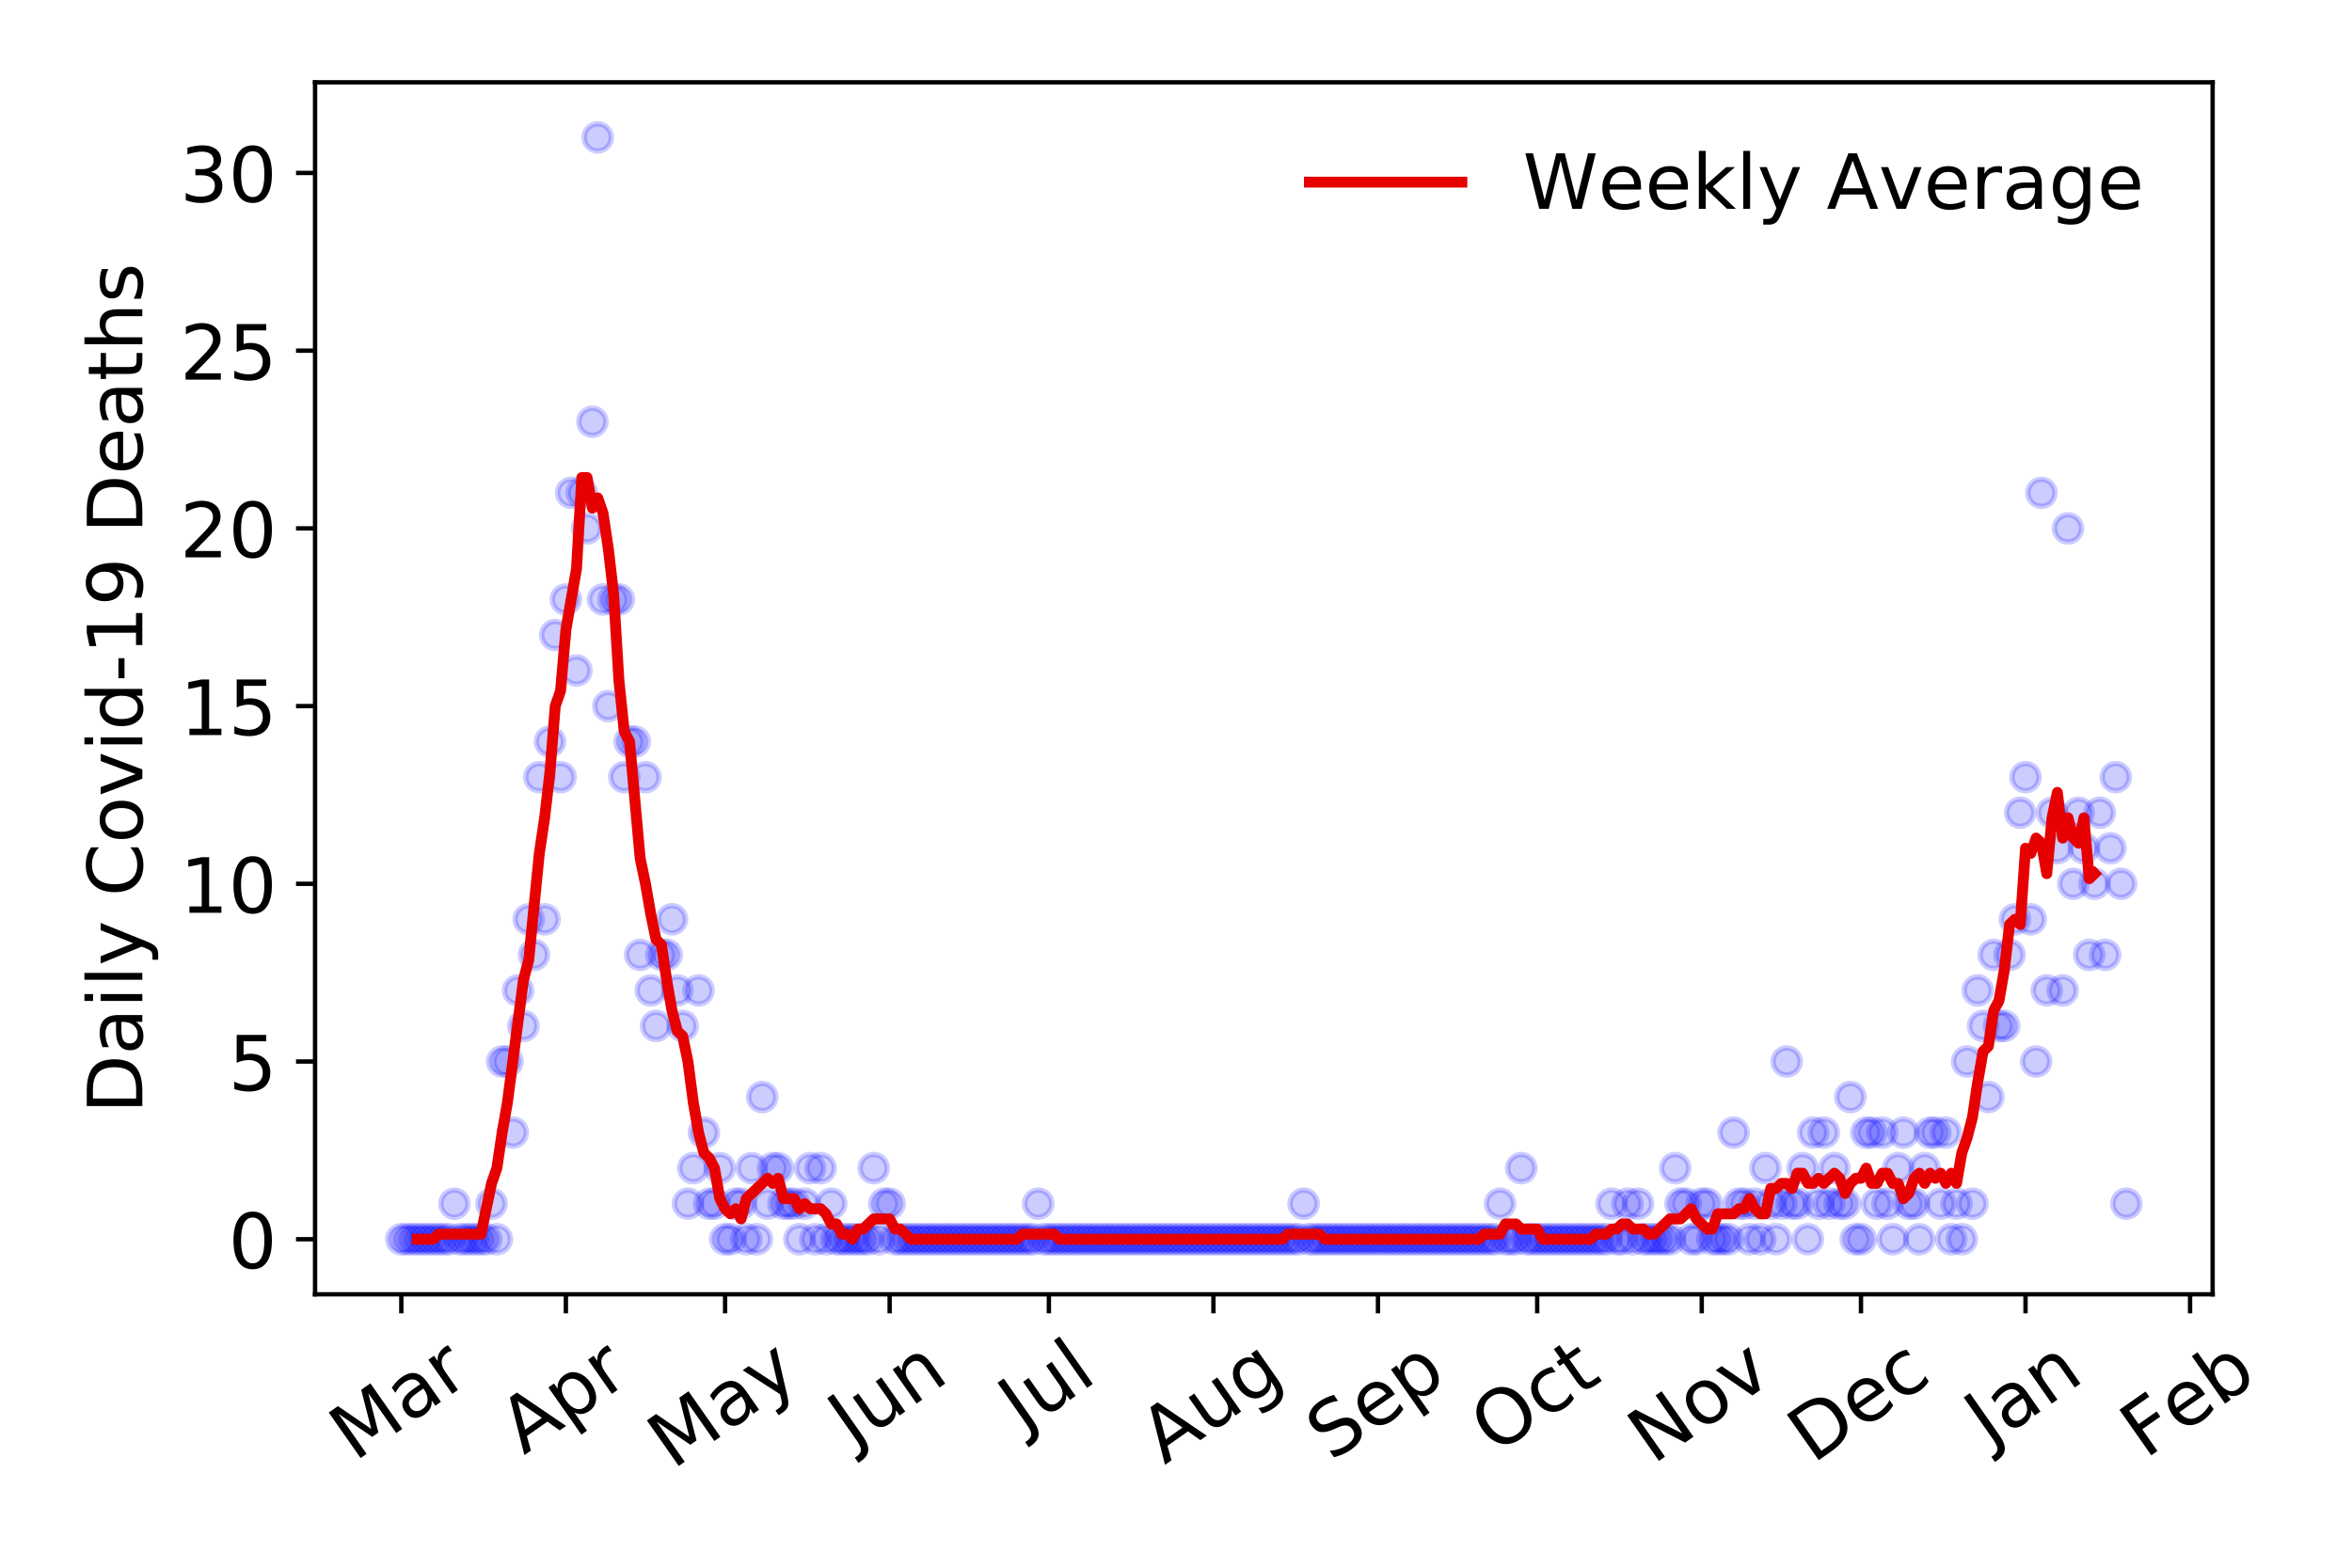 <?xml version="1.0" encoding="utf-8" standalone="no"?>
<!DOCTYPE svg PUBLIC "-//W3C//DTD SVG 1.1//EN"
  "http://www.w3.org/Graphics/SVG/1.1/DTD/svg11.dtd">
<!-- Created with matplotlib (https://matplotlib.org/) -->
<svg height="288pt" version="1.1" viewBox="0 0 432 288" width="432pt" xmlns="http://www.w3.org/2000/svg" xmlns:xlink="http://www.w3.org/1999/xlink">
 <defs>
  <style type="text/css">
*{stroke-linecap:butt;stroke-linejoin:round;}
  </style>
 </defs>
 <g id="figure_1">
  <g id="patch_1">
   <path d="M 0 288 
L 432 288 
L 432 0 
L 0 0 
z
" style="fill:#ffffff;"/>
  </g>
  <g id="axes_1">
   <g id="patch_2">
    <path d="M 57.87 237.778 
L 406.401 237.778 
L 406.401 15.12 
L 57.87 15.12 
z
" style="fill:#ffffff;"/>
   </g>
   <g id="matplotlib.axis_1">
    <g id="xtick_1">
     <g id="line2d_1">
      <defs>
       <path d="M 0 0 
L 0 3.5 
" id="ma46c11f52e" style="stroke:#000000;stroke-width:0.8;"/>
      </defs>
      <g>
       <use style="stroke:#000000;stroke-width:0.8;" x="73.712" xlink:href="#ma46c11f52e" y="237.778"/>
      </g>
     </g>
     <g id="text_1">
      <!-- Mar -->
      <defs>
       <path d="M 9.812 72.906 
L 24.516 72.906 
L 43.109 23.297 
L 61.812 72.906 
L 76.516 72.906 
L 76.516 0 
L 66.891 0 
L 66.891 64.016 
L 48.094 14.016 
L 38.188 14.016 
L 19.391 64.016 
L 19.391 0 
L 9.812 0 
z
" id="DejaVuSans-77"/>
       <path d="M 34.281 27.484 
Q 23.391 27.484 19.188 25 
Q 14.984 22.516 14.984 16.5 
Q 14.984 11.719 18.141 8.906 
Q 21.297 6.109 26.703 6.109 
Q 34.188 6.109 38.703 11.406 
Q 43.219 16.703 43.219 25.484 
L 43.219 27.484 
z
M 52.203 31.203 
L 52.203 0 
L 43.219 0 
L 43.219 8.297 
Q 40.141 3.328 35.547 0.953 
Q 30.953 -1.422 24.312 -1.422 
Q 15.922 -1.422 10.953 3.297 
Q 6 8.016 6 15.922 
Q 6 25.141 12.172 29.828 
Q 18.359 34.516 30.609 34.516 
L 43.219 34.516 
L 43.219 35.406 
Q 43.219 41.609 39.141 45 
Q 35.062 48.391 27.688 48.391 
Q 23 48.391 18.547 47.266 
Q 14.109 46.141 10.016 43.891 
L 10.016 52.203 
Q 14.938 54.109 19.578 55.047 
Q 24.219 56 28.609 56 
Q 40.484 56 46.344 49.844 
Q 52.203 43.703 52.203 31.203 
z
" id="DejaVuSans-97"/>
       <path d="M 41.109 46.297 
Q 39.594 47.172 37.812 47.578 
Q 36.031 48 33.891 48 
Q 26.266 48 22.188 43.047 
Q 18.109 38.094 18.109 28.812 
L 18.109 0 
L 9.078 0 
L 9.078 54.688 
L 18.109 54.688 
L 18.109 46.188 
Q 20.953 51.172 25.484 53.578 
Q 30.031 56 36.531 56 
Q 37.453 56 38.578 55.875 
Q 39.703 55.766 41.062 55.516 
z
" id="DejaVuSans-114"/>
      </defs>
      <g transform="translate(65.11 268.643)rotate(-35)scale(0.14 -0.14)">
       <use xlink:href="#DejaVuSans-77"/>
       <use x="86.279" xlink:href="#DejaVuSans-97"/>
       <use x="147.559" xlink:href="#DejaVuSans-114"/>
      </g>
     </g>
    </g>
    <g id="xtick_2">
     <g id="line2d_2">
      <g>
       <use style="stroke:#000000;stroke-width:0.8;" x="103.935" xlink:href="#ma46c11f52e" y="237.778"/>
      </g>
     </g>
     <g id="text_2">
      <!-- Apr -->
      <defs>
       <path d="M 34.188 63.188 
L 20.797 26.906 
L 47.609 26.906 
z
M 28.609 72.906 
L 39.797 72.906 
L 67.578 0 
L 57.328 0 
L 50.688 18.703 
L 17.828 18.703 
L 11.188 0 
L 0.781 0 
z
" id="DejaVuSans-65"/>
       <path d="M 18.109 8.203 
L 18.109 -20.797 
L 9.078 -20.797 
L 9.078 54.688 
L 18.109 54.688 
L 18.109 46.391 
Q 20.953 51.266 25.266 53.625 
Q 29.594 56 35.594 56 
Q 45.562 56 51.781 48.094 
Q 58.016 40.188 58.016 27.297 
Q 58.016 14.406 51.781 6.484 
Q 45.562 -1.422 35.594 -1.422 
Q 29.594 -1.422 25.266 0.953 
Q 20.953 3.328 18.109 8.203 
z
M 48.688 27.297 
Q 48.688 37.203 44.609 42.844 
Q 40.531 48.484 33.406 48.484 
Q 26.266 48.484 22.188 42.844 
Q 18.109 37.203 18.109 27.297 
Q 18.109 17.391 22.188 11.75 
Q 26.266 6.109 33.406 6.109 
Q 40.531 6.109 44.609 11.75 
Q 48.688 17.391 48.688 27.297 
z
" id="DejaVuSans-112"/>
      </defs>
      <g transform="translate(96.23 267.384)rotate(-35)scale(0.14 -0.14)">
       <use xlink:href="#DejaVuSans-65"/>
       <use x="68.408" xlink:href="#DejaVuSans-112"/>
       <use x="131.885" xlink:href="#DejaVuSans-114"/>
      </g>
     </g>
    </g>
    <g id="xtick_3">
     <g id="line2d_3">
      <g>
       <use style="stroke:#000000;stroke-width:0.8;" x="133.182" xlink:href="#ma46c11f52e" y="237.778"/>
      </g>
     </g>
     <g id="text_3">
      <!-- May -->
      <defs>
       <path d="M 32.172 -5.078 
Q 28.375 -14.844 24.75 -17.812 
Q 21.141 -20.797 15.094 -20.797 
L 7.906 -20.797 
L 7.906 -13.281 
L 13.188 -13.281 
Q 16.891 -13.281 18.938 -11.516 
Q 21 -9.766 23.484 -3.219 
L 25.094 0.875 
L 2.984 54.688 
L 12.5 54.688 
L 29.594 11.922 
L 46.688 54.688 
L 56.203 54.688 
z
" id="DejaVuSans-121"/>
      </defs>
      <g transform="translate(123.543 270.094)rotate(-35)scale(0.14 -0.14)">
       <use xlink:href="#DejaVuSans-77"/>
       <use x="86.279" xlink:href="#DejaVuSans-97"/>
       <use x="147.559" xlink:href="#DejaVuSans-121"/>
      </g>
     </g>
    </g>
    <g id="xtick_4">
     <g id="line2d_4">
      <g>
       <use style="stroke:#000000;stroke-width:0.8;" x="163.404" xlink:href="#ma46c11f52e" y="237.778"/>
      </g>
     </g>
     <g id="text_4">
      <!-- Jun -->
      <defs>
       <path d="M 9.812 72.906 
L 19.672 72.906 
L 19.672 5.078 
Q 19.672 -8.109 14.672 -14.062 
Q 9.672 -20.016 -1.422 -20.016 
L -5.172 -20.016 
L -5.172 -11.719 
L -2.094 -11.719 
Q 4.438 -11.719 7.125 -8.047 
Q 9.812 -4.391 9.812 5.078 
z
" id="DejaVuSans-74"/>
       <path d="M 8.5 21.578 
L 8.5 54.688 
L 17.484 54.688 
L 17.484 21.922 
Q 17.484 14.156 20.5 10.266 
Q 23.531 6.391 29.594 6.391 
Q 36.859 6.391 41.078 11.031 
Q 45.312 15.672 45.312 23.688 
L 45.312 54.688 
L 54.297 54.688 
L 54.297 0 
L 45.312 0 
L 45.312 8.406 
Q 42.047 3.422 37.719 1 
Q 33.406 -1.422 27.688 -1.422 
Q 18.266 -1.422 13.375 4.438 
Q 8.5 10.297 8.5 21.578 
z
M 31.109 56 
z
" id="DejaVuSans-117"/>
       <path d="M 54.891 33.016 
L 54.891 0 
L 45.906 0 
L 45.906 32.719 
Q 45.906 40.484 42.875 44.328 
Q 39.844 48.188 33.797 48.188 
Q 26.516 48.188 22.312 43.547 
Q 18.109 38.922 18.109 30.906 
L 18.109 0 
L 9.078 0 
L 9.078 54.688 
L 18.109 54.688 
L 18.109 46.188 
Q 21.344 51.125 25.703 53.562 
Q 30.078 56 35.797 56 
Q 45.219 56 50.047 50.172 
Q 54.891 44.344 54.891 33.016 
z
" id="DejaVuSans-110"/>
      </defs>
      <g transform="translate(156.661 266.039)rotate(-35)scale(0.14 -0.14)">
       <use xlink:href="#DejaVuSans-74"/>
       <use x="29.492" xlink:href="#DejaVuSans-117"/>
       <use x="92.871" xlink:href="#DejaVuSans-110"/>
      </g>
     </g>
    </g>
    <g id="xtick_5">
     <g id="line2d_5">
      <g>
       <use style="stroke:#000000;stroke-width:0.8;" x="192.652" xlink:href="#ma46c11f52e" y="237.778"/>
      </g>
     </g>
     <g id="text_5">
      <!-- Jul -->
      <defs>
       <path d="M 9.422 75.984 
L 18.406 75.984 
L 18.406 0 
L 9.422 0 
z
" id="DejaVuSans-108"/>
      </defs>
      <g transform="translate(187.949 263.181)rotate(-35)scale(0.14 -0.14)">
       <use xlink:href="#DejaVuSans-74"/>
       <use x="29.492" xlink:href="#DejaVuSans-117"/>
       <use x="92.871" xlink:href="#DejaVuSans-108"/>
      </g>
     </g>
    </g>
    <g id="xtick_6">
     <g id="line2d_6">
      <g>
       <use style="stroke:#000000;stroke-width:0.8;" x="222.874" xlink:href="#ma46c11f52e" y="237.778"/>
      </g>
     </g>
     <g id="text_6">
      <!-- Aug -->
      <defs>
       <path d="M 45.406 27.984 
Q 45.406 37.75 41.375 43.109 
Q 37.359 48.484 30.078 48.484 
Q 22.859 48.484 18.828 43.109 
Q 14.797 37.75 14.797 27.984 
Q 14.797 18.266 18.828 12.891 
Q 22.859 7.516 30.078 7.516 
Q 37.359 7.516 41.375 12.891 
Q 45.406 18.266 45.406 27.984 
z
M 54.391 6.781 
Q 54.391 -7.172 48.188 -13.984 
Q 42 -20.797 29.203 -20.797 
Q 24.469 -20.797 20.266 -20.094 
Q 16.062 -19.391 12.109 -17.922 
L 12.109 -9.188 
Q 16.062 -11.328 19.922 -12.344 
Q 23.781 -13.375 27.781 -13.375 
Q 36.625 -13.375 41.016 -8.766 
Q 45.406 -4.156 45.406 5.172 
L 45.406 9.625 
Q 42.625 4.781 38.281 2.391 
Q 33.938 0 27.875 0 
Q 17.828 0 11.672 7.656 
Q 5.516 15.328 5.516 27.984 
Q 5.516 40.672 11.672 48.328 
Q 17.828 56 27.875 56 
Q 33.938 56 38.281 53.609 
Q 42.625 51.219 45.406 46.391 
L 45.406 54.688 
L 54.391 54.688 
z
" id="DejaVuSans-103"/>
      </defs>
      <g transform="translate(213.893 269.172)rotate(-35)scale(0.14 -0.14)">
       <use xlink:href="#DejaVuSans-65"/>
       <use x="68.408" xlink:href="#DejaVuSans-117"/>
       <use x="131.787" xlink:href="#DejaVuSans-103"/>
      </g>
     </g>
    </g>
    <g id="xtick_7">
     <g id="line2d_7">
      <g>
       <use style="stroke:#000000;stroke-width:0.8;" x="253.096" xlink:href="#ma46c11f52e" y="237.778"/>
      </g>
     </g>
     <g id="text_7">
      <!-- Sep -->
      <defs>
       <path d="M 53.516 70.516 
L 53.516 60.891 
Q 47.906 63.578 42.922 64.891 
Q 37.938 66.219 33.297 66.219 
Q 25.25 66.219 20.875 63.094 
Q 16.5 59.969 16.5 54.203 
Q 16.5 49.359 19.406 46.891 
Q 22.312 44.438 30.422 42.922 
L 36.375 41.703 
Q 47.406 39.594 52.656 34.297 
Q 57.906 29 57.906 20.125 
Q 57.906 9.516 50.797 4.047 
Q 43.703 -1.422 29.984 -1.422 
Q 24.812 -1.422 18.969 -0.25 
Q 13.141 0.922 6.891 3.219 
L 6.891 13.375 
Q 12.891 10.016 18.656 8.297 
Q 24.422 6.594 29.984 6.594 
Q 38.422 6.594 43.016 9.906 
Q 47.609 13.234 47.609 19.391 
Q 47.609 24.75 44.312 27.781 
Q 41.016 30.812 33.5 32.328 
L 27.484 33.5 
Q 16.453 35.688 11.516 40.375 
Q 6.594 45.062 6.594 53.422 
Q 6.594 63.094 13.406 68.656 
Q 20.219 74.219 32.172 74.219 
Q 37.312 74.219 42.625 73.281 
Q 47.953 72.359 53.516 70.516 
z
" id="DejaVuSans-83"/>
       <path d="M 56.203 29.594 
L 56.203 25.203 
L 14.891 25.203 
Q 15.484 15.922 20.484 11.062 
Q 25.484 6.203 34.422 6.203 
Q 39.594 6.203 44.453 7.469 
Q 49.312 8.734 54.109 11.281 
L 54.109 2.781 
Q 49.266 0.734 44.188 -0.344 
Q 39.109 -1.422 33.891 -1.422 
Q 20.797 -1.422 13.156 6.188 
Q 5.516 13.812 5.516 26.812 
Q 5.516 40.234 12.766 48.109 
Q 20.016 56 32.328 56 
Q 43.359 56 49.781 48.891 
Q 56.203 41.797 56.203 29.594 
z
M 47.219 32.234 
Q 47.125 39.594 43.094 43.984 
Q 39.062 48.391 32.422 48.391 
Q 24.906 48.391 20.391 44.141 
Q 15.875 39.891 15.188 32.172 
z
" id="DejaVuSans-101"/>
      </defs>
      <g transform="translate(244.503 268.629)rotate(-35)scale(0.14 -0.14)">
       <use xlink:href="#DejaVuSans-83"/>
       <use x="63.477" xlink:href="#DejaVuSans-101"/>
       <use x="125" xlink:href="#DejaVuSans-112"/>
      </g>
     </g>
    </g>
    <g id="xtick_8">
     <g id="line2d_8">
      <g>
       <use style="stroke:#000000;stroke-width:0.8;" x="282.343" xlink:href="#ma46c11f52e" y="237.778"/>
      </g>
     </g>
     <g id="text_8">
      <!-- Oct -->
      <defs>
       <path d="M 39.406 66.219 
Q 28.656 66.219 22.328 58.203 
Q 16.016 50.203 16.016 36.375 
Q 16.016 22.609 22.328 14.594 
Q 28.656 6.594 39.406 6.594 
Q 50.141 6.594 56.422 14.594 
Q 62.703 22.609 62.703 36.375 
Q 62.703 50.203 56.422 58.203 
Q 50.141 66.219 39.406 66.219 
z
M 39.406 74.219 
Q 54.734 74.219 63.906 63.938 
Q 73.094 53.656 73.094 36.375 
Q 73.094 19.141 63.906 8.859 
Q 54.734 -1.422 39.406 -1.422 
Q 24.031 -1.422 14.812 8.828 
Q 5.609 19.094 5.609 36.375 
Q 5.609 53.656 14.812 63.938 
Q 24.031 74.219 39.406 74.219 
z
" id="DejaVuSans-79"/>
       <path d="M 48.781 52.594 
L 48.781 44.188 
Q 44.969 46.297 41.141 47.344 
Q 37.312 48.391 33.406 48.391 
Q 24.656 48.391 19.812 42.844 
Q 14.984 37.312 14.984 27.297 
Q 14.984 17.281 19.812 11.734 
Q 24.656 6.203 33.406 6.203 
Q 37.312 6.203 41.141 7.25 
Q 44.969 8.297 48.781 10.406 
L 48.781 2.094 
Q 45.016 0.344 40.984 -0.531 
Q 36.969 -1.422 32.422 -1.422 
Q 20.062 -1.422 12.781 6.344 
Q 5.516 14.109 5.516 27.297 
Q 5.516 40.672 12.859 48.328 
Q 20.219 56 33.016 56 
Q 37.156 56 41.109 55.141 
Q 45.062 54.297 48.781 52.594 
z
" id="DejaVuSans-99"/>
       <path d="M 18.312 70.219 
L 18.312 54.688 
L 36.812 54.688 
L 36.812 47.703 
L 18.312 47.703 
L 18.312 18.016 
Q 18.312 11.328 20.141 9.422 
Q 21.969 7.516 27.594 7.516 
L 36.812 7.516 
L 36.812 0 
L 27.594 0 
Q 17.188 0 13.234 3.875 
Q 9.281 7.766 9.281 18.016 
L 9.281 47.703 
L 2.688 47.703 
L 2.688 54.688 
L 9.281 54.688 
L 9.281 70.219 
z
" id="DejaVuSans-116"/>
      </defs>
      <g transform="translate(274.645 267.377)rotate(-35)scale(0.14 -0.14)">
       <use xlink:href="#DejaVuSans-79"/>
       <use x="78.711" xlink:href="#DejaVuSans-99"/>
       <use x="133.691" xlink:href="#DejaVuSans-116"/>
      </g>
     </g>
    </g>
    <g id="xtick_9">
     <g id="line2d_9">
      <g>
       <use style="stroke:#000000;stroke-width:0.8;" x="312.566" xlink:href="#ma46c11f52e" y="237.778"/>
      </g>
     </g>
     <g id="text_9">
      <!-- Nov -->
      <defs>
       <path d="M 9.812 72.906 
L 23.094 72.906 
L 55.422 11.922 
L 55.422 72.906 
L 64.984 72.906 
L 64.984 0 
L 51.703 0 
L 19.391 60.984 
L 19.391 0 
L 9.812 0 
z
" id="DejaVuSans-78"/>
       <path d="M 30.609 48.391 
Q 23.391 48.391 19.188 42.75 
Q 14.984 37.109 14.984 27.297 
Q 14.984 17.484 19.156 11.844 
Q 23.344 6.203 30.609 6.203 
Q 37.797 6.203 41.984 11.859 
Q 46.188 17.531 46.188 27.297 
Q 46.188 37.016 41.984 42.703 
Q 37.797 48.391 30.609 48.391 
z
M 30.609 56 
Q 42.328 56 49.016 48.375 
Q 55.719 40.766 55.719 27.297 
Q 55.719 13.875 49.016 6.219 
Q 42.328 -1.422 30.609 -1.422 
Q 18.844 -1.422 12.172 6.219 
Q 5.516 13.875 5.516 27.297 
Q 5.516 40.766 12.172 48.375 
Q 18.844 56 30.609 56 
z
" id="DejaVuSans-111"/>
       <path d="M 2.984 54.688 
L 12.5 54.688 
L 29.594 8.797 
L 46.688 54.688 
L 56.203 54.688 
L 35.688 0 
L 23.484 0 
z
" id="DejaVuSans-118"/>
      </defs>
      <g transform="translate(303.589 269.166)rotate(-35)scale(0.14 -0.14)">
       <use xlink:href="#DejaVuSans-78"/>
       <use x="74.805" xlink:href="#DejaVuSans-111"/>
       <use x="135.986" xlink:href="#DejaVuSans-118"/>
      </g>
     </g>
    </g>
    <g id="xtick_10">
     <g id="line2d_10">
      <g>
       <use style="stroke:#000000;stroke-width:0.8;" x="341.813" xlink:href="#ma46c11f52e" y="237.778"/>
      </g>
     </g>
     <g id="text_10">
      <!-- Dec -->
      <defs>
       <path d="M 19.672 64.797 
L 19.672 8.109 
L 31.594 8.109 
Q 46.688 8.109 53.688 14.938 
Q 60.688 21.781 60.688 36.531 
Q 60.688 51.172 53.688 57.984 
Q 46.688 64.797 31.594 64.797 
z
M 9.812 72.906 
L 30.078 72.906 
Q 51.266 72.906 61.172 64.094 
Q 71.094 55.281 71.094 36.531 
Q 71.094 17.672 61.125 8.828 
Q 51.172 0 30.078 0 
L 9.812 0 
z
" id="DejaVuSans-68"/>
      </defs>
      <g transform="translate(332.933 269.032)rotate(-35)scale(0.14 -0.14)">
       <use xlink:href="#DejaVuSans-68"/>
       <use x="77.002" xlink:href="#DejaVuSans-101"/>
       <use x="138.525" xlink:href="#DejaVuSans-99"/>
      </g>
     </g>
    </g>
    <g id="xtick_11">
     <g id="line2d_11">
      <g>
       <use style="stroke:#000000;stroke-width:0.8;" x="372.035" xlink:href="#ma46c11f52e" y="237.778"/>
      </g>
     </g>
     <g id="text_11">
      <!-- Jan -->
      <g transform="translate(365.412 265.871)rotate(-35)scale(0.14 -0.14)">
       <use xlink:href="#DejaVuSans-74"/>
       <use x="29.492" xlink:href="#DejaVuSans-97"/>
       <use x="90.771" xlink:href="#DejaVuSans-110"/>
      </g>
     </g>
    </g>
    <g id="xtick_12">
     <g id="line2d_12">
      <g>
       <use style="stroke:#000000;stroke-width:0.8;" x="402.258" xlink:href="#ma46c11f52e" y="237.778"/>
      </g>
     </g>
     <g id="text_12">
      <!-- Feb -->
      <defs>
       <path d="M 9.812 72.906 
L 51.703 72.906 
L 51.703 64.594 
L 19.672 64.594 
L 19.672 43.109 
L 48.578 43.109 
L 48.578 34.812 
L 19.672 34.812 
L 19.672 0 
L 9.812 0 
z
" id="DejaVuSans-70"/>
       <path d="M 48.688 27.297 
Q 48.688 37.203 44.609 42.844 
Q 40.531 48.484 33.406 48.484 
Q 26.266 48.484 22.188 42.844 
Q 18.109 37.203 18.109 27.297 
Q 18.109 17.391 22.188 11.75 
Q 26.266 6.109 33.406 6.109 
Q 40.531 6.109 44.609 11.75 
Q 48.688 17.391 48.688 27.297 
z
M 18.109 46.391 
Q 20.953 51.266 25.266 53.625 
Q 29.594 56 35.594 56 
Q 45.562 56 51.781 48.094 
Q 58.016 40.188 58.016 27.297 
Q 58.016 14.406 51.781 6.484 
Q 45.562 -1.422 35.594 -1.422 
Q 29.594 -1.422 25.266 0.953 
Q 20.953 3.328 18.109 8.203 
L 18.109 0 
L 9.078 0 
L 9.078 75.984 
L 18.109 75.984 
z
" id="DejaVuSans-98"/>
      </defs>
      <g transform="translate(394.011 268.143)rotate(-35)scale(0.14 -0.14)">
       <use xlink:href="#DejaVuSans-70"/>
       <use x="57.441" xlink:href="#DejaVuSans-101"/>
       <use x="118.965" xlink:href="#DejaVuSans-98"/>
      </g>
     </g>
    </g>
   </g>
   <g id="matplotlib.axis_2">
    <g id="ytick_1">
     <g id="line2d_13">
      <defs>
       <path d="M 0 0 
L -3.5 0 
" id="m90e13c2bb6" style="stroke:#000000;stroke-width:0.8;"/>
      </defs>
      <g>
       <use style="stroke:#000000;stroke-width:0.8;" x="57.87" xlink:href="#m90e13c2bb6" y="227.657"/>
      </g>
     </g>
     <g id="text_13">
      <!-- 0 -->
      <defs>
       <path d="M 31.781 66.406 
Q 24.172 66.406 20.328 58.906 
Q 16.5 51.422 16.5 36.375 
Q 16.5 21.391 20.328 13.891 
Q 24.172 6.391 31.781 6.391 
Q 39.453 6.391 43.281 13.891 
Q 47.125 21.391 47.125 36.375 
Q 47.125 51.422 43.281 58.906 
Q 39.453 66.406 31.781 66.406 
z
M 31.781 74.219 
Q 44.047 74.219 50.516 64.516 
Q 56.984 54.828 56.984 36.375 
Q 56.984 17.969 50.516 8.266 
Q 44.047 -1.422 31.781 -1.422 
Q 19.531 -1.422 13.062 8.266 
Q 6.594 17.969 6.594 36.375 
Q 6.594 54.828 13.062 64.516 
Q 19.531 74.219 31.781 74.219 
z
" id="DejaVuSans-48"/>
      </defs>
      <g transform="translate(41.962 232.976)scale(0.14 -0.14)">
       <use xlink:href="#DejaVuSans-48"/>
      </g>
     </g>
    </g>
    <g id="ytick_2">
     <g id="line2d_14">
      <g>
       <use style="stroke:#000000;stroke-width:0.8;" x="57.87" xlink:href="#m90e13c2bb6" y="195.01"/>
      </g>
     </g>
     <g id="text_14">
      <!-- 5 -->
      <defs>
       <path d="M 10.797 72.906 
L 49.516 72.906 
L 49.516 64.594 
L 19.828 64.594 
L 19.828 46.734 
Q 21.969 47.469 24.109 47.828 
Q 26.266 48.188 28.422 48.188 
Q 40.625 48.188 47.75 41.5 
Q 54.891 34.812 54.891 23.391 
Q 54.891 11.625 47.562 5.094 
Q 40.234 -1.422 26.906 -1.422 
Q 22.312 -1.422 17.547 -0.641 
Q 12.797 0.141 7.719 1.703 
L 7.719 11.625 
Q 12.109 9.234 16.797 8.062 
Q 21.484 6.891 26.703 6.891 
Q 35.156 6.891 40.078 11.328 
Q 45.016 15.766 45.016 23.391 
Q 45.016 31 40.078 35.438 
Q 35.156 39.891 26.703 39.891 
Q 22.75 39.891 18.812 39.016 
Q 14.891 38.141 10.797 36.281 
z
" id="DejaVuSans-53"/>
      </defs>
      <g transform="translate(41.962 200.328)scale(0.14 -0.14)">
       <use xlink:href="#DejaVuSans-53"/>
      </g>
     </g>
    </g>
    <g id="ytick_3">
     <g id="line2d_15">
      <g>
       <use style="stroke:#000000;stroke-width:0.8;" x="57.87" xlink:href="#m90e13c2bb6" y="162.362"/>
      </g>
     </g>
     <g id="text_15">
      <!-- 10 -->
      <defs>
       <path d="M 12.406 8.297 
L 28.516 8.297 
L 28.516 63.922 
L 10.984 60.406 
L 10.984 69.391 
L 28.422 72.906 
L 38.281 72.906 
L 38.281 8.297 
L 54.391 8.297 
L 54.391 0 
L 12.406 0 
z
" id="DejaVuSans-49"/>
      </defs>
      <g transform="translate(33.055 167.681)scale(0.14 -0.14)">
       <use xlink:href="#DejaVuSans-49"/>
       <use x="63.623" xlink:href="#DejaVuSans-48"/>
      </g>
     </g>
    </g>
    <g id="ytick_4">
     <g id="line2d_16">
      <g>
       <use style="stroke:#000000;stroke-width:0.8;" x="57.87" xlink:href="#m90e13c2bb6" y="129.714"/>
      </g>
     </g>
     <g id="text_16">
      <!-- 15 -->
      <g transform="translate(33.055 135.033)scale(0.14 -0.14)">
       <use xlink:href="#DejaVuSans-49"/>
       <use x="63.623" xlink:href="#DejaVuSans-53"/>
      </g>
     </g>
    </g>
    <g id="ytick_5">
     <g id="line2d_17">
      <g>
       <use style="stroke:#000000;stroke-width:0.8;" x="57.87" xlink:href="#m90e13c2bb6" y="97.066"/>
      </g>
     </g>
     <g id="text_17">
      <!-- 20 -->
      <defs>
       <path d="M 19.188 8.297 
L 53.609 8.297 
L 53.609 0 
L 7.328 0 
L 7.328 8.297 
Q 12.938 14.109 22.625 23.891 
Q 32.328 33.688 34.812 36.531 
Q 39.547 41.844 41.422 45.531 
Q 43.312 49.219 43.312 52.781 
Q 43.312 58.594 39.234 62.25 
Q 35.156 65.922 28.609 65.922 
Q 23.969 65.922 18.812 64.312 
Q 13.672 62.703 7.812 59.422 
L 7.812 69.391 
Q 13.766 71.781 18.938 73 
Q 24.125 74.219 28.422 74.219 
Q 39.75 74.219 46.484 68.547 
Q 53.219 62.891 53.219 53.422 
Q 53.219 48.922 51.531 44.891 
Q 49.859 40.875 45.406 35.406 
Q 44.188 33.984 37.641 27.219 
Q 31.109 20.453 19.188 8.297 
z
" id="DejaVuSans-50"/>
      </defs>
      <g transform="translate(33.055 102.385)scale(0.14 -0.14)">
       <use xlink:href="#DejaVuSans-50"/>
       <use x="63.623" xlink:href="#DejaVuSans-48"/>
      </g>
     </g>
    </g>
    <g id="ytick_6">
     <g id="line2d_18">
      <g>
       <use style="stroke:#000000;stroke-width:0.8;" x="57.87" xlink:href="#m90e13c2bb6" y="64.418"/>
      </g>
     </g>
     <g id="text_18">
      <!-- 25 -->
      <g transform="translate(33.055 69.737)scale(0.14 -0.14)">
       <use xlink:href="#DejaVuSans-50"/>
       <use x="63.623" xlink:href="#DejaVuSans-53"/>
      </g>
     </g>
    </g>
    <g id="ytick_7">
     <g id="line2d_19">
      <g>
       <use style="stroke:#000000;stroke-width:0.8;" x="57.87" xlink:href="#m90e13c2bb6" y="31.77"/>
      </g>
     </g>
     <g id="text_19">
      <!-- 30 -->
      <defs>
       <path d="M 40.578 39.312 
Q 47.656 37.797 51.625 33 
Q 55.609 28.219 55.609 21.188 
Q 55.609 10.406 48.188 4.484 
Q 40.766 -1.422 27.094 -1.422 
Q 22.516 -1.422 17.656 -0.516 
Q 12.797 0.391 7.625 2.203 
L 7.625 11.719 
Q 11.719 9.328 16.594 8.109 
Q 21.484 6.891 26.812 6.891 
Q 36.078 6.891 40.938 10.547 
Q 45.797 14.203 45.797 21.188 
Q 45.797 27.641 41.281 31.266 
Q 36.766 34.906 28.719 34.906 
L 20.219 34.906 
L 20.219 43.016 
L 29.109 43.016 
Q 36.375 43.016 40.234 45.922 
Q 44.094 48.828 44.094 54.297 
Q 44.094 59.906 40.109 62.906 
Q 36.141 65.922 28.719 65.922 
Q 24.656 65.922 20.016 65.031 
Q 15.375 64.156 9.812 62.312 
L 9.812 71.094 
Q 15.438 72.656 20.344 73.438 
Q 25.25 74.219 29.594 74.219 
Q 40.828 74.219 47.359 69.109 
Q 53.906 64.016 53.906 55.328 
Q 53.906 49.266 50.438 45.094 
Q 46.969 40.922 40.578 39.312 
z
" id="DejaVuSans-51"/>
      </defs>
      <g transform="translate(33.055 37.089)scale(0.14 -0.14)">
       <use xlink:href="#DejaVuSans-51"/>
       <use x="63.623" xlink:href="#DejaVuSans-48"/>
      </g>
     </g>
    </g>
    <g id="text_20">
     <!-- Daily Covid-19 Deaths -->
     <defs>
      <path d="M 9.422 54.688 
L 18.406 54.688 
L 18.406 0 
L 9.422 0 
z
M 9.422 75.984 
L 18.406 75.984 
L 18.406 64.594 
L 9.422 64.594 
z
" id="DejaVuSans-105"/>
      <path id="DejaVuSans-32"/>
      <path d="M 64.406 67.281 
L 64.406 56.891 
Q 59.422 61.531 53.781 63.812 
Q 48.141 66.109 41.797 66.109 
Q 29.297 66.109 22.656 58.469 
Q 16.016 50.828 16.016 36.375 
Q 16.016 21.969 22.656 14.328 
Q 29.297 6.688 41.797 6.688 
Q 48.141 6.688 53.781 8.984 
Q 59.422 11.281 64.406 15.922 
L 64.406 5.609 
Q 59.234 2.094 53.438 0.328 
Q 47.656 -1.422 41.219 -1.422 
Q 24.656 -1.422 15.125 8.703 
Q 5.609 18.844 5.609 36.375 
Q 5.609 53.953 15.125 64.078 
Q 24.656 74.219 41.219 74.219 
Q 47.75 74.219 53.531 72.484 
Q 59.328 70.75 64.406 67.281 
z
" id="DejaVuSans-67"/>
      <path d="M 45.406 46.391 
L 45.406 75.984 
L 54.391 75.984 
L 54.391 0 
L 45.406 0 
L 45.406 8.203 
Q 42.578 3.328 38.25 0.953 
Q 33.938 -1.422 27.875 -1.422 
Q 17.969 -1.422 11.734 6.484 
Q 5.516 14.406 5.516 27.297 
Q 5.516 40.188 11.734 48.094 
Q 17.969 56 27.875 56 
Q 33.938 56 38.25 53.625 
Q 42.578 51.266 45.406 46.391 
z
M 14.797 27.297 
Q 14.797 17.391 18.875 11.75 
Q 22.953 6.109 30.078 6.109 
Q 37.203 6.109 41.297 11.75 
Q 45.406 17.391 45.406 27.297 
Q 45.406 37.203 41.297 42.844 
Q 37.203 48.484 30.078 48.484 
Q 22.953 48.484 18.875 42.844 
Q 14.797 37.203 14.797 27.297 
z
" id="DejaVuSans-100"/>
      <path d="M 4.891 31.391 
L 31.203 31.391 
L 31.203 23.391 
L 4.891 23.391 
z
" id="DejaVuSans-45"/>
      <path d="M 10.984 1.516 
L 10.984 10.5 
Q 14.703 8.734 18.5 7.812 
Q 22.312 6.891 25.984 6.891 
Q 35.75 6.891 40.891 13.453 
Q 46.047 20.016 46.781 33.406 
Q 43.953 29.203 39.594 26.953 
Q 35.25 24.703 29.984 24.703 
Q 19.047 24.703 12.672 31.312 
Q 6.297 37.938 6.297 49.422 
Q 6.297 60.641 12.938 67.422 
Q 19.578 74.219 30.609 74.219 
Q 43.266 74.219 49.922 64.516 
Q 56.594 54.828 56.594 36.375 
Q 56.594 19.141 48.406 8.859 
Q 40.234 -1.422 26.422 -1.422 
Q 22.703 -1.422 18.891 -0.688 
Q 15.094 0.047 10.984 1.516 
z
M 30.609 32.422 
Q 37.25 32.422 41.125 36.953 
Q 45.016 41.5 45.016 49.422 
Q 45.016 57.281 41.125 61.844 
Q 37.25 66.406 30.609 66.406 
Q 23.969 66.406 20.094 61.844 
Q 16.219 57.281 16.219 49.422 
Q 16.219 41.5 20.094 36.953 
Q 23.969 32.422 30.609 32.422 
z
" id="DejaVuSans-57"/>
      <path d="M 54.891 33.016 
L 54.891 0 
L 45.906 0 
L 45.906 32.719 
Q 45.906 40.484 42.875 44.328 
Q 39.844 48.188 33.797 48.188 
Q 26.516 48.188 22.312 43.547 
Q 18.109 38.922 18.109 30.906 
L 18.109 0 
L 9.078 0 
L 9.078 75.984 
L 18.109 75.984 
L 18.109 46.188 
Q 21.344 51.125 25.703 53.562 
Q 30.078 56 35.797 56 
Q 45.219 56 50.047 50.172 
Q 54.891 44.344 54.891 33.016 
z
" id="DejaVuSans-104"/>
      <path d="M 44.281 53.078 
L 44.281 44.578 
Q 40.484 46.531 36.375 47.5 
Q 32.281 48.484 27.875 48.484 
Q 21.188 48.484 17.844 46.438 
Q 14.5 44.391 14.5 40.281 
Q 14.5 37.156 16.891 35.375 
Q 19.281 33.594 26.516 31.984 
L 29.594 31.297 
Q 39.156 29.25 43.188 25.516 
Q 47.219 21.781 47.219 15.094 
Q 47.219 7.469 41.188 3.016 
Q 35.156 -1.422 24.609 -1.422 
Q 20.219 -1.422 15.453 -0.562 
Q 10.688 0.297 5.422 2 
L 5.422 11.281 
Q 10.406 8.688 15.234 7.391 
Q 20.062 6.109 24.812 6.109 
Q 31.156 6.109 34.562 8.281 
Q 37.984 10.453 37.984 14.406 
Q 37.984 18.062 35.516 20.016 
Q 33.062 21.969 24.703 23.781 
L 21.578 24.516 
Q 13.234 26.266 9.516 29.906 
Q 5.812 33.547 5.812 39.891 
Q 5.812 47.609 11.281 51.797 
Q 16.75 56 26.812 56 
Q 31.781 56 36.172 55.266 
Q 40.578 54.547 44.281 53.078 
z
" id="DejaVuSans-115"/>
     </defs>
     <g transform="translate(26.143 204.56)rotate(-90)scale(0.14 -0.14)">
      <use xlink:href="#DejaVuSans-68"/>
      <use x="77.002" xlink:href="#DejaVuSans-97"/>
      <use x="138.281" xlink:href="#DejaVuSans-105"/>
      <use x="166.064" xlink:href="#DejaVuSans-108"/>
      <use x="193.848" xlink:href="#DejaVuSans-121"/>
      <use x="253.027" xlink:href="#DejaVuSans-32"/>
      <use x="284.814" xlink:href="#DejaVuSans-67"/>
      <use x="354.639" xlink:href="#DejaVuSans-111"/>
      <use x="415.82" xlink:href="#DejaVuSans-118"/>
      <use x="475" xlink:href="#DejaVuSans-105"/>
      <use x="502.783" xlink:href="#DejaVuSans-100"/>
      <use x="566.26" xlink:href="#DejaVuSans-45"/>
      <use x="602.344" xlink:href="#DejaVuSans-49"/>
      <use x="665.967" xlink:href="#DejaVuSans-57"/>
      <use x="729.59" xlink:href="#DejaVuSans-32"/>
      <use x="761.377" xlink:href="#DejaVuSans-68"/>
      <use x="838.379" xlink:href="#DejaVuSans-101"/>
      <use x="899.902" xlink:href="#DejaVuSans-97"/>
      <use x="961.182" xlink:href="#DejaVuSans-116"/>
      <use x="1000.391" xlink:href="#DejaVuSans-104"/>
      <use x="1063.77" xlink:href="#DejaVuSans-115"/>
     </g>
    </g>
   </g>
   <g id="line2d_20">
    <defs>
     <path d="M 0 2.5 
C 0.663 2.5 1.299 2.237 1.768 1.768 
C 2.237 1.299 2.5 0.663 2.5 0 
C 2.5 -0.663 2.237 -1.299 1.768 -1.768 
C 1.299 -2.237 0.663 -2.5 0 -2.5 
C -0.663 -2.5 -1.299 -2.237 -1.768 -1.768 
C -2.237 -1.299 -2.5 -0.663 -2.5 0 
C -2.5 0.663 -2.237 1.299 -1.768 1.768 
C -1.299 2.237 -0.663 2.5 0 2.5 
z
" id="ma451d37c0e" style="stroke:#0000ff;stroke-opacity:0.2;"/>
    </defs>
    <g clip-path="url(#p19ac5b7ab9)">
     <use style="fill:#0000ff;fill-opacity:0.2;stroke:#0000ff;stroke-opacity:0.2;" x="73.712" xlink:href="#ma451d37c0e" y="227.657"/>
     <use style="fill:#0000ff;fill-opacity:0.2;stroke:#0000ff;stroke-opacity:0.2;" x="74.687" xlink:href="#ma451d37c0e" y="227.657"/>
     <use style="fill:#0000ff;fill-opacity:0.2;stroke:#0000ff;stroke-opacity:0.2;" x="75.662" xlink:href="#ma451d37c0e" y="227.657"/>
     <use style="fill:#0000ff;fill-opacity:0.2;stroke:#0000ff;stroke-opacity:0.2;" x="76.637" xlink:href="#ma451d37c0e" y="227.657"/>
     <use style="fill:#0000ff;fill-opacity:0.2;stroke:#0000ff;stroke-opacity:0.2;" x="77.612" xlink:href="#ma451d37c0e" y="227.657"/>
     <use style="fill:#0000ff;fill-opacity:0.2;stroke:#0000ff;stroke-opacity:0.2;" x="78.587" xlink:href="#ma451d37c0e" y="227.657"/>
     <use style="fill:#0000ff;fill-opacity:0.2;stroke:#0000ff;stroke-opacity:0.2;" x="79.562" xlink:href="#ma451d37c0e" y="227.657"/>
     <use style="fill:#0000ff;fill-opacity:0.2;stroke:#0000ff;stroke-opacity:0.2;" x="80.537" xlink:href="#ma451d37c0e" y="227.657"/>
     <use style="fill:#0000ff;fill-opacity:0.2;stroke:#0000ff;stroke-opacity:0.2;" x="81.512" xlink:href="#ma451d37c0e" y="227.657"/>
     <use style="fill:#0000ff;fill-opacity:0.2;stroke:#0000ff;stroke-opacity:0.2;" x="82.487" xlink:href="#ma451d37c0e" y="227.657"/>
     <use style="fill:#0000ff;fill-opacity:0.2;stroke:#0000ff;stroke-opacity:0.2;" x="83.461" xlink:href="#ma451d37c0e" y="221.128"/>
     <use style="fill:#0000ff;fill-opacity:0.2;stroke:#0000ff;stroke-opacity:0.2;" x="84.436" xlink:href="#ma451d37c0e" y="227.657"/>
     <use style="fill:#0000ff;fill-opacity:0.2;stroke:#0000ff;stroke-opacity:0.2;" x="85.411" xlink:href="#ma451d37c0e" y="227.657"/>
     <use style="fill:#0000ff;fill-opacity:0.2;stroke:#0000ff;stroke-opacity:0.2;" x="86.386" xlink:href="#ma451d37c0e" y="227.657"/>
     <use style="fill:#0000ff;fill-opacity:0.2;stroke:#0000ff;stroke-opacity:0.2;" x="87.361" xlink:href="#ma451d37c0e" y="227.657"/>
     <use style="fill:#0000ff;fill-opacity:0.2;stroke:#0000ff;stroke-opacity:0.2;" x="88.336" xlink:href="#ma451d37c0e" y="227.657"/>
     <use style="fill:#0000ff;fill-opacity:0.2;stroke:#0000ff;stroke-opacity:0.2;" x="89.311" xlink:href="#ma451d37c0e" y="227.657"/>
     <use style="fill:#0000ff;fill-opacity:0.2;stroke:#0000ff;stroke-opacity:0.2;" x="90.286" xlink:href="#ma451d37c0e" y="221.128"/>
     <use style="fill:#0000ff;fill-opacity:0.2;stroke:#0000ff;stroke-opacity:0.2;" x="91.261" xlink:href="#ma451d37c0e" y="227.657"/>
     <use style="fill:#0000ff;fill-opacity:0.2;stroke:#0000ff;stroke-opacity:0.2;" x="92.236" xlink:href="#ma451d37c0e" y="195.01"/>
     <use style="fill:#0000ff;fill-opacity:0.2;stroke:#0000ff;stroke-opacity:0.2;" x="93.211" xlink:href="#ma451d37c0e" y="195.01"/>
     <use style="fill:#0000ff;fill-opacity:0.2;stroke:#0000ff;stroke-opacity:0.2;" x="94.185" xlink:href="#ma451d37c0e" y="208.069"/>
     <use style="fill:#0000ff;fill-opacity:0.2;stroke:#0000ff;stroke-opacity:0.2;" x="95.16" xlink:href="#ma451d37c0e" y="181.95"/>
     <use style="fill:#0000ff;fill-opacity:0.2;stroke:#0000ff;stroke-opacity:0.2;" x="96.135" xlink:href="#ma451d37c0e" y="188.48"/>
     <use style="fill:#0000ff;fill-opacity:0.2;stroke:#0000ff;stroke-opacity:0.2;" x="97.11" xlink:href="#ma451d37c0e" y="168.891"/>
     <use style="fill:#0000ff;fill-opacity:0.2;stroke:#0000ff;stroke-opacity:0.2;" x="98.085" xlink:href="#ma451d37c0e" y="175.421"/>
     <use style="fill:#0000ff;fill-opacity:0.2;stroke:#0000ff;stroke-opacity:0.2;" x="99.06" xlink:href="#ma451d37c0e" y="142.773"/>
     <use style="fill:#0000ff;fill-opacity:0.2;stroke:#0000ff;stroke-opacity:0.2;" x="100.035" xlink:href="#ma451d37c0e" y="168.891"/>
     <use style="fill:#0000ff;fill-opacity:0.2;stroke:#0000ff;stroke-opacity:0.2;" x="101.01" xlink:href="#ma451d37c0e" y="136.243"/>
     <use style="fill:#0000ff;fill-opacity:0.2;stroke:#0000ff;stroke-opacity:0.2;" x="101.985" xlink:href="#ma451d37c0e" y="116.655"/>
     <use style="fill:#0000ff;fill-opacity:0.2;stroke:#0000ff;stroke-opacity:0.2;" x="102.96" xlink:href="#ma451d37c0e" y="142.773"/>
     <use style="fill:#0000ff;fill-opacity:0.2;stroke:#0000ff;stroke-opacity:0.2;" x="103.935" xlink:href="#ma451d37c0e" y="110.125"/>
     <use style="fill:#0000ff;fill-opacity:0.2;stroke:#0000ff;stroke-opacity:0.2;" x="104.909" xlink:href="#ma451d37c0e" y="90.536"/>
     <use style="fill:#0000ff;fill-opacity:0.2;stroke:#0000ff;stroke-opacity:0.2;" x="105.884" xlink:href="#ma451d37c0e" y="123.184"/>
     <use style="fill:#0000ff;fill-opacity:0.2;stroke:#0000ff;stroke-opacity:0.2;" x="106.859" xlink:href="#ma451d37c0e" y="90.536"/>
     <use style="fill:#0000ff;fill-opacity:0.2;stroke:#0000ff;stroke-opacity:0.2;" x="107.834" xlink:href="#ma451d37c0e" y="97.066"/>
     <use style="fill:#0000ff;fill-opacity:0.2;stroke:#0000ff;stroke-opacity:0.2;" x="108.809" xlink:href="#ma451d37c0e" y="77.477"/>
     <use style="fill:#0000ff;fill-opacity:0.2;stroke:#0000ff;stroke-opacity:0.2;" x="109.784" xlink:href="#ma451d37c0e" y="25.241"/>
     <use style="fill:#0000ff;fill-opacity:0.2;stroke:#0000ff;stroke-opacity:0.2;" x="110.759" xlink:href="#ma451d37c0e" y="110.125"/>
     <use style="fill:#0000ff;fill-opacity:0.2;stroke:#0000ff;stroke-opacity:0.2;" x="111.734" xlink:href="#ma451d37c0e" y="129.714"/>
     <use style="fill:#0000ff;fill-opacity:0.2;stroke:#0000ff;stroke-opacity:0.2;" x="112.709" xlink:href="#ma451d37c0e" y="110.125"/>
     <use style="fill:#0000ff;fill-opacity:0.2;stroke:#0000ff;stroke-opacity:0.2;" x="113.684" xlink:href="#ma451d37c0e" y="110.125"/>
     <use style="fill:#0000ff;fill-opacity:0.2;stroke:#0000ff;stroke-opacity:0.2;" x="114.659" xlink:href="#ma451d37c0e" y="142.773"/>
     <use style="fill:#0000ff;fill-opacity:0.2;stroke:#0000ff;stroke-opacity:0.2;" x="115.634" xlink:href="#ma451d37c0e" y="136.243"/>
     <use style="fill:#0000ff;fill-opacity:0.2;stroke:#0000ff;stroke-opacity:0.2;" x="116.608" xlink:href="#ma451d37c0e" y="136.243"/>
     <use style="fill:#0000ff;fill-opacity:0.2;stroke:#0000ff;stroke-opacity:0.2;" x="117.583" xlink:href="#ma451d37c0e" y="175.421"/>
     <use style="fill:#0000ff;fill-opacity:0.2;stroke:#0000ff;stroke-opacity:0.2;" x="118.558" xlink:href="#ma451d37c0e" y="142.773"/>
     <use style="fill:#0000ff;fill-opacity:0.2;stroke:#0000ff;stroke-opacity:0.2;" x="119.533" xlink:href="#ma451d37c0e" y="181.95"/>
     <use style="fill:#0000ff;fill-opacity:0.2;stroke:#0000ff;stroke-opacity:0.2;" x="120.508" xlink:href="#ma451d37c0e" y="188.48"/>
     <use style="fill:#0000ff;fill-opacity:0.2;stroke:#0000ff;stroke-opacity:0.2;" x="121.483" xlink:href="#ma451d37c0e" y="175.421"/>
     <use style="fill:#0000ff;fill-opacity:0.2;stroke:#0000ff;stroke-opacity:0.2;" x="122.458" xlink:href="#ma451d37c0e" y="175.421"/>
     <use style="fill:#0000ff;fill-opacity:0.2;stroke:#0000ff;stroke-opacity:0.2;" x="123.433" xlink:href="#ma451d37c0e" y="168.891"/>
     <use style="fill:#0000ff;fill-opacity:0.2;stroke:#0000ff;stroke-opacity:0.2;" x="124.408" xlink:href="#ma451d37c0e" y="181.95"/>
     <use style="fill:#0000ff;fill-opacity:0.2;stroke:#0000ff;stroke-opacity:0.2;" x="125.383" xlink:href="#ma451d37c0e" y="188.48"/>
     <use style="fill:#0000ff;fill-opacity:0.2;stroke:#0000ff;stroke-opacity:0.2;" x="126.358" xlink:href="#ma451d37c0e" y="221.128"/>
     <use style="fill:#0000ff;fill-opacity:0.2;stroke:#0000ff;stroke-opacity:0.2;" x="127.332" xlink:href="#ma451d37c0e" y="214.598"/>
     <use style="fill:#0000ff;fill-opacity:0.2;stroke:#0000ff;stroke-opacity:0.2;" x="128.307" xlink:href="#ma451d37c0e" y="181.95"/>
     <use style="fill:#0000ff;fill-opacity:0.2;stroke:#0000ff;stroke-opacity:0.2;" x="129.282" xlink:href="#ma451d37c0e" y="208.069"/>
     <use style="fill:#0000ff;fill-opacity:0.2;stroke:#0000ff;stroke-opacity:0.2;" x="130.257" xlink:href="#ma451d37c0e" y="221.128"/>
     <use style="fill:#0000ff;fill-opacity:0.2;stroke:#0000ff;stroke-opacity:0.2;" x="131.232" xlink:href="#ma451d37c0e" y="221.128"/>
     <use style="fill:#0000ff;fill-opacity:0.2;stroke:#0000ff;stroke-opacity:0.2;" x="132.207" xlink:href="#ma451d37c0e" y="214.598"/>
     <use style="fill:#0000ff;fill-opacity:0.2;stroke:#0000ff;stroke-opacity:0.2;" x="133.182" xlink:href="#ma451d37c0e" y="227.657"/>
     <use style="fill:#0000ff;fill-opacity:0.2;stroke:#0000ff;stroke-opacity:0.2;" x="134.157" xlink:href="#ma451d37c0e" y="227.657"/>
     <use style="fill:#0000ff;fill-opacity:0.2;stroke:#0000ff;stroke-opacity:0.2;" x="135.132" xlink:href="#ma451d37c0e" y="221.128"/>
     <use style="fill:#0000ff;fill-opacity:0.2;stroke:#0000ff;stroke-opacity:0.2;" x="136.107" xlink:href="#ma451d37c0e" y="221.128"/>
     <use style="fill:#0000ff;fill-opacity:0.2;stroke:#0000ff;stroke-opacity:0.2;" x="137.082" xlink:href="#ma451d37c0e" y="227.657"/>
     <use style="fill:#0000ff;fill-opacity:0.2;stroke:#0000ff;stroke-opacity:0.2;" x="138.056" xlink:href="#ma451d37c0e" y="214.598"/>
     <use style="fill:#0000ff;fill-opacity:0.2;stroke:#0000ff;stroke-opacity:0.2;" x="139.031" xlink:href="#ma451d37c0e" y="227.657"/>
     <use style="fill:#0000ff;fill-opacity:0.2;stroke:#0000ff;stroke-opacity:0.2;" x="140.006" xlink:href="#ma451d37c0e" y="201.539"/>
     <use style="fill:#0000ff;fill-opacity:0.2;stroke:#0000ff;stroke-opacity:0.2;" x="140.981" xlink:href="#ma451d37c0e" y="221.128"/>
     <use style="fill:#0000ff;fill-opacity:0.2;stroke:#0000ff;stroke-opacity:0.2;" x="141.956" xlink:href="#ma451d37c0e" y="214.598"/>
     <use style="fill:#0000ff;fill-opacity:0.2;stroke:#0000ff;stroke-opacity:0.2;" x="142.931" xlink:href="#ma451d37c0e" y="214.598"/>
     <use style="fill:#0000ff;fill-opacity:0.2;stroke:#0000ff;stroke-opacity:0.2;" x="143.906" xlink:href="#ma451d37c0e" y="221.128"/>
     <use style="fill:#0000ff;fill-opacity:0.2;stroke:#0000ff;stroke-opacity:0.2;" x="144.881" xlink:href="#ma451d37c0e" y="221.128"/>
     <use style="fill:#0000ff;fill-opacity:0.2;stroke:#0000ff;stroke-opacity:0.2;" x="145.856" xlink:href="#ma451d37c0e" y="221.128"/>
     <use style="fill:#0000ff;fill-opacity:0.2;stroke:#0000ff;stroke-opacity:0.2;" x="146.831" xlink:href="#ma451d37c0e" y="227.657"/>
     <use style="fill:#0000ff;fill-opacity:0.2;stroke:#0000ff;stroke-opacity:0.2;" x="147.806" xlink:href="#ma451d37c0e" y="221.128"/>
     <use style="fill:#0000ff;fill-opacity:0.2;stroke:#0000ff;stroke-opacity:0.2;" x="148.781" xlink:href="#ma451d37c0e" y="214.598"/>
     <use style="fill:#0000ff;fill-opacity:0.2;stroke:#0000ff;stroke-opacity:0.2;" x="149.755" xlink:href="#ma451d37c0e" y="227.657"/>
     <use style="fill:#0000ff;fill-opacity:0.2;stroke:#0000ff;stroke-opacity:0.2;" x="150.73" xlink:href="#ma451d37c0e" y="214.598"/>
     <use style="fill:#0000ff;fill-opacity:0.2;stroke:#0000ff;stroke-opacity:0.2;" x="151.705" xlink:href="#ma451d37c0e" y="227.657"/>
     <use style="fill:#0000ff;fill-opacity:0.2;stroke:#0000ff;stroke-opacity:0.2;" x="152.68" xlink:href="#ma451d37c0e" y="221.128"/>
     <use style="fill:#0000ff;fill-opacity:0.2;stroke:#0000ff;stroke-opacity:0.2;" x="153.655" xlink:href="#ma451d37c0e" y="227.657"/>
     <use style="fill:#0000ff;fill-opacity:0.2;stroke:#0000ff;stroke-opacity:0.2;" x="154.63" xlink:href="#ma451d37c0e" y="227.657"/>
     <use style="fill:#0000ff;fill-opacity:0.2;stroke:#0000ff;stroke-opacity:0.2;" x="155.605" xlink:href="#ma451d37c0e" y="227.657"/>
     <use style="fill:#0000ff;fill-opacity:0.2;stroke:#0000ff;stroke-opacity:0.2;" x="156.58" xlink:href="#ma451d37c0e" y="227.657"/>
     <use style="fill:#0000ff;fill-opacity:0.2;stroke:#0000ff;stroke-opacity:0.2;" x="157.555" xlink:href="#ma451d37c0e" y="227.657"/>
     <use style="fill:#0000ff;fill-opacity:0.2;stroke:#0000ff;stroke-opacity:0.2;" x="158.53" xlink:href="#ma451d37c0e" y="227.657"/>
     <use style="fill:#0000ff;fill-opacity:0.2;stroke:#0000ff;stroke-opacity:0.2;" x="159.505" xlink:href="#ma451d37c0e" y="227.657"/>
     <use style="fill:#0000ff;fill-opacity:0.2;stroke:#0000ff;stroke-opacity:0.2;" x="160.479" xlink:href="#ma451d37c0e" y="214.598"/>
     <use style="fill:#0000ff;fill-opacity:0.2;stroke:#0000ff;stroke-opacity:0.2;" x="161.454" xlink:href="#ma451d37c0e" y="227.657"/>
     <use style="fill:#0000ff;fill-opacity:0.2;stroke:#0000ff;stroke-opacity:0.2;" x="162.429" xlink:href="#ma451d37c0e" y="221.128"/>
     <use style="fill:#0000ff;fill-opacity:0.2;stroke:#0000ff;stroke-opacity:0.2;" x="163.404" xlink:href="#ma451d37c0e" y="221.128"/>
     <use style="fill:#0000ff;fill-opacity:0.2;stroke:#0000ff;stroke-opacity:0.2;" x="164.379" xlink:href="#ma451d37c0e" y="227.657"/>
     <use style="fill:#0000ff;fill-opacity:0.2;stroke:#0000ff;stroke-opacity:0.2;" x="165.354" xlink:href="#ma451d37c0e" y="227.657"/>
     <use style="fill:#0000ff;fill-opacity:0.2;stroke:#0000ff;stroke-opacity:0.2;" x="166.329" xlink:href="#ma451d37c0e" y="227.657"/>
     <use style="fill:#0000ff;fill-opacity:0.2;stroke:#0000ff;stroke-opacity:0.2;" x="167.304" xlink:href="#ma451d37c0e" y="227.657"/>
     <use style="fill:#0000ff;fill-opacity:0.2;stroke:#0000ff;stroke-opacity:0.2;" x="168.279" xlink:href="#ma451d37c0e" y="227.657"/>
     <use style="fill:#0000ff;fill-opacity:0.2;stroke:#0000ff;stroke-opacity:0.2;" x="169.254" xlink:href="#ma451d37c0e" y="227.657"/>
     <use style="fill:#0000ff;fill-opacity:0.2;stroke:#0000ff;stroke-opacity:0.2;" x="170.229" xlink:href="#ma451d37c0e" y="227.657"/>
     <use style="fill:#0000ff;fill-opacity:0.2;stroke:#0000ff;stroke-opacity:0.2;" x="171.203" xlink:href="#ma451d37c0e" y="227.657"/>
     <use style="fill:#0000ff;fill-opacity:0.2;stroke:#0000ff;stroke-opacity:0.2;" x="172.178" xlink:href="#ma451d37c0e" y="227.657"/>
     <use style="fill:#0000ff;fill-opacity:0.2;stroke:#0000ff;stroke-opacity:0.2;" x="173.153" xlink:href="#ma451d37c0e" y="227.657"/>
     <use style="fill:#0000ff;fill-opacity:0.2;stroke:#0000ff;stroke-opacity:0.2;" x="174.128" xlink:href="#ma451d37c0e" y="227.657"/>
     <use style="fill:#0000ff;fill-opacity:0.2;stroke:#0000ff;stroke-opacity:0.2;" x="175.103" xlink:href="#ma451d37c0e" y="227.657"/>
     <use style="fill:#0000ff;fill-opacity:0.2;stroke:#0000ff;stroke-opacity:0.2;" x="176.078" xlink:href="#ma451d37c0e" y="227.657"/>
     <use style="fill:#0000ff;fill-opacity:0.2;stroke:#0000ff;stroke-opacity:0.2;" x="177.053" xlink:href="#ma451d37c0e" y="227.657"/>
     <use style="fill:#0000ff;fill-opacity:0.2;stroke:#0000ff;stroke-opacity:0.2;" x="178.028" xlink:href="#ma451d37c0e" y="227.657"/>
     <use style="fill:#0000ff;fill-opacity:0.2;stroke:#0000ff;stroke-opacity:0.2;" x="179.003" xlink:href="#ma451d37c0e" y="227.657"/>
     <use style="fill:#0000ff;fill-opacity:0.2;stroke:#0000ff;stroke-opacity:0.2;" x="179.978" xlink:href="#ma451d37c0e" y="227.657"/>
     <use style="fill:#0000ff;fill-opacity:0.2;stroke:#0000ff;stroke-opacity:0.2;" x="180.953" xlink:href="#ma451d37c0e" y="227.657"/>
     <use style="fill:#0000ff;fill-opacity:0.2;stroke:#0000ff;stroke-opacity:0.2;" x="181.928" xlink:href="#ma451d37c0e" y="227.657"/>
     <use style="fill:#0000ff;fill-opacity:0.2;stroke:#0000ff;stroke-opacity:0.2;" x="182.902" xlink:href="#ma451d37c0e" y="227.657"/>
     <use style="fill:#0000ff;fill-opacity:0.2;stroke:#0000ff;stroke-opacity:0.2;" x="183.877" xlink:href="#ma451d37c0e" y="227.657"/>
     <use style="fill:#0000ff;fill-opacity:0.2;stroke:#0000ff;stroke-opacity:0.2;" x="184.852" xlink:href="#ma451d37c0e" y="227.657"/>
     <use style="fill:#0000ff;fill-opacity:0.2;stroke:#0000ff;stroke-opacity:0.2;" x="185.827" xlink:href="#ma451d37c0e" y="227.657"/>
     <use style="fill:#0000ff;fill-opacity:0.2;stroke:#0000ff;stroke-opacity:0.2;" x="186.802" xlink:href="#ma451d37c0e" y="227.657"/>
     <use style="fill:#0000ff;fill-opacity:0.2;stroke:#0000ff;stroke-opacity:0.2;" x="187.777" xlink:href="#ma451d37c0e" y="227.657"/>
     <use style="fill:#0000ff;fill-opacity:0.2;stroke:#0000ff;stroke-opacity:0.2;" x="188.752" xlink:href="#ma451d37c0e" y="227.657"/>
     <use style="fill:#0000ff;fill-opacity:0.2;stroke:#0000ff;stroke-opacity:0.2;" x="189.727" xlink:href="#ma451d37c0e" y="227.657"/>
     <use style="fill:#0000ff;fill-opacity:0.2;stroke:#0000ff;stroke-opacity:0.2;" x="190.702" xlink:href="#ma451d37c0e" y="221.128"/>
     <use style="fill:#0000ff;fill-opacity:0.2;stroke:#0000ff;stroke-opacity:0.2;" x="191.677" xlink:href="#ma451d37c0e" y="227.657"/>
     <use style="fill:#0000ff;fill-opacity:0.2;stroke:#0000ff;stroke-opacity:0.2;" x="192.652" xlink:href="#ma451d37c0e" y="227.657"/>
     <use style="fill:#0000ff;fill-opacity:0.2;stroke:#0000ff;stroke-opacity:0.2;" x="193.626" xlink:href="#ma451d37c0e" y="227.657"/>
     <use style="fill:#0000ff;fill-opacity:0.2;stroke:#0000ff;stroke-opacity:0.2;" x="194.601" xlink:href="#ma451d37c0e" y="227.657"/>
     <use style="fill:#0000ff;fill-opacity:0.2;stroke:#0000ff;stroke-opacity:0.2;" x="195.576" xlink:href="#ma451d37c0e" y="227.657"/>
     <use style="fill:#0000ff;fill-opacity:0.2;stroke:#0000ff;stroke-opacity:0.2;" x="196.551" xlink:href="#ma451d37c0e" y="227.657"/>
     <use style="fill:#0000ff;fill-opacity:0.2;stroke:#0000ff;stroke-opacity:0.2;" x="197.526" xlink:href="#ma451d37c0e" y="227.657"/>
     <use style="fill:#0000ff;fill-opacity:0.2;stroke:#0000ff;stroke-opacity:0.2;" x="198.501" xlink:href="#ma451d37c0e" y="227.657"/>
     <use style="fill:#0000ff;fill-opacity:0.2;stroke:#0000ff;stroke-opacity:0.2;" x="199.476" xlink:href="#ma451d37c0e" y="227.657"/>
     <use style="fill:#0000ff;fill-opacity:0.2;stroke:#0000ff;stroke-opacity:0.2;" x="200.451" xlink:href="#ma451d37c0e" y="227.657"/>
     <use style="fill:#0000ff;fill-opacity:0.2;stroke:#0000ff;stroke-opacity:0.2;" x="201.426" xlink:href="#ma451d37c0e" y="227.657"/>
     <use style="fill:#0000ff;fill-opacity:0.2;stroke:#0000ff;stroke-opacity:0.2;" x="202.401" xlink:href="#ma451d37c0e" y="227.657"/>
     <use style="fill:#0000ff;fill-opacity:0.2;stroke:#0000ff;stroke-opacity:0.2;" x="203.376" xlink:href="#ma451d37c0e" y="227.657"/>
     <use style="fill:#0000ff;fill-opacity:0.2;stroke:#0000ff;stroke-opacity:0.2;" x="204.35" xlink:href="#ma451d37c0e" y="227.657"/>
     <use style="fill:#0000ff;fill-opacity:0.2;stroke:#0000ff;stroke-opacity:0.2;" x="205.325" xlink:href="#ma451d37c0e" y="227.657"/>
     <use style="fill:#0000ff;fill-opacity:0.2;stroke:#0000ff;stroke-opacity:0.2;" x="206.3" xlink:href="#ma451d37c0e" y="227.657"/>
     <use style="fill:#0000ff;fill-opacity:0.2;stroke:#0000ff;stroke-opacity:0.2;" x="207.275" xlink:href="#ma451d37c0e" y="227.657"/>
     <use style="fill:#0000ff;fill-opacity:0.2;stroke:#0000ff;stroke-opacity:0.2;" x="208.25" xlink:href="#ma451d37c0e" y="227.657"/>
     <use style="fill:#0000ff;fill-opacity:0.2;stroke:#0000ff;stroke-opacity:0.2;" x="209.225" xlink:href="#ma451d37c0e" y="227.657"/>
     <use style="fill:#0000ff;fill-opacity:0.2;stroke:#0000ff;stroke-opacity:0.2;" x="210.2" xlink:href="#ma451d37c0e" y="227.657"/>
     <use style="fill:#0000ff;fill-opacity:0.2;stroke:#0000ff;stroke-opacity:0.2;" x="211.175" xlink:href="#ma451d37c0e" y="227.657"/>
     <use style="fill:#0000ff;fill-opacity:0.2;stroke:#0000ff;stroke-opacity:0.2;" x="212.15" xlink:href="#ma451d37c0e" y="227.657"/>
     <use style="fill:#0000ff;fill-opacity:0.2;stroke:#0000ff;stroke-opacity:0.2;" x="213.125" xlink:href="#ma451d37c0e" y="227.657"/>
     <use style="fill:#0000ff;fill-opacity:0.2;stroke:#0000ff;stroke-opacity:0.2;" x="214.1" xlink:href="#ma451d37c0e" y="227.657"/>
     <use style="fill:#0000ff;fill-opacity:0.2;stroke:#0000ff;stroke-opacity:0.2;" x="215.075" xlink:href="#ma451d37c0e" y="227.657"/>
     <use style="fill:#0000ff;fill-opacity:0.2;stroke:#0000ff;stroke-opacity:0.2;" x="216.049" xlink:href="#ma451d37c0e" y="227.657"/>
     <use style="fill:#0000ff;fill-opacity:0.2;stroke:#0000ff;stroke-opacity:0.2;" x="217.024" xlink:href="#ma451d37c0e" y="227.657"/>
     <use style="fill:#0000ff;fill-opacity:0.2;stroke:#0000ff;stroke-opacity:0.2;" x="217.999" xlink:href="#ma451d37c0e" y="227.657"/>
     <use style="fill:#0000ff;fill-opacity:0.2;stroke:#0000ff;stroke-opacity:0.2;" x="218.974" xlink:href="#ma451d37c0e" y="227.657"/>
     <use style="fill:#0000ff;fill-opacity:0.2;stroke:#0000ff;stroke-opacity:0.2;" x="219.949" xlink:href="#ma451d37c0e" y="227.657"/>
     <use style="fill:#0000ff;fill-opacity:0.2;stroke:#0000ff;stroke-opacity:0.2;" x="220.924" xlink:href="#ma451d37c0e" y="227.657"/>
     <use style="fill:#0000ff;fill-opacity:0.2;stroke:#0000ff;stroke-opacity:0.2;" x="221.899" xlink:href="#ma451d37c0e" y="227.657"/>
     <use style="fill:#0000ff;fill-opacity:0.2;stroke:#0000ff;stroke-opacity:0.2;" x="222.874" xlink:href="#ma451d37c0e" y="227.657"/>
     <use style="fill:#0000ff;fill-opacity:0.2;stroke:#0000ff;stroke-opacity:0.2;" x="223.849" xlink:href="#ma451d37c0e" y="227.657"/>
     <use style="fill:#0000ff;fill-opacity:0.2;stroke:#0000ff;stroke-opacity:0.2;" x="224.824" xlink:href="#ma451d37c0e" y="227.657"/>
     <use style="fill:#0000ff;fill-opacity:0.2;stroke:#0000ff;stroke-opacity:0.2;" x="225.799" xlink:href="#ma451d37c0e" y="227.657"/>
     <use style="fill:#0000ff;fill-opacity:0.2;stroke:#0000ff;stroke-opacity:0.2;" x="226.773" xlink:href="#ma451d37c0e" y="227.657"/>
     <use style="fill:#0000ff;fill-opacity:0.2;stroke:#0000ff;stroke-opacity:0.2;" x="227.748" xlink:href="#ma451d37c0e" y="227.657"/>
     <use style="fill:#0000ff;fill-opacity:0.2;stroke:#0000ff;stroke-opacity:0.2;" x="228.723" xlink:href="#ma451d37c0e" y="227.657"/>
     <use style="fill:#0000ff;fill-opacity:0.2;stroke:#0000ff;stroke-opacity:0.2;" x="229.698" xlink:href="#ma451d37c0e" y="227.657"/>
     <use style="fill:#0000ff;fill-opacity:0.2;stroke:#0000ff;stroke-opacity:0.2;" x="230.673" xlink:href="#ma451d37c0e" y="227.657"/>
     <use style="fill:#0000ff;fill-opacity:0.2;stroke:#0000ff;stroke-opacity:0.2;" x="231.648" xlink:href="#ma451d37c0e" y="227.657"/>
     <use style="fill:#0000ff;fill-opacity:0.2;stroke:#0000ff;stroke-opacity:0.2;" x="232.623" xlink:href="#ma451d37c0e" y="227.657"/>
     <use style="fill:#0000ff;fill-opacity:0.2;stroke:#0000ff;stroke-opacity:0.2;" x="233.598" xlink:href="#ma451d37c0e" y="227.657"/>
     <use style="fill:#0000ff;fill-opacity:0.2;stroke:#0000ff;stroke-opacity:0.2;" x="234.573" xlink:href="#ma451d37c0e" y="227.657"/>
     <use style="fill:#0000ff;fill-opacity:0.2;stroke:#0000ff;stroke-opacity:0.2;" x="235.548" xlink:href="#ma451d37c0e" y="227.657"/>
     <use style="fill:#0000ff;fill-opacity:0.2;stroke:#0000ff;stroke-opacity:0.2;" x="236.523" xlink:href="#ma451d37c0e" y="227.657"/>
     <use style="fill:#0000ff;fill-opacity:0.2;stroke:#0000ff;stroke-opacity:0.2;" x="237.497" xlink:href="#ma451d37c0e" y="227.657"/>
     <use style="fill:#0000ff;fill-opacity:0.2;stroke:#0000ff;stroke-opacity:0.2;" x="238.472" xlink:href="#ma451d37c0e" y="227.657"/>
     <use style="fill:#0000ff;fill-opacity:0.2;stroke:#0000ff;stroke-opacity:0.2;" x="239.447" xlink:href="#ma451d37c0e" y="221.128"/>
     <use style="fill:#0000ff;fill-opacity:0.2;stroke:#0000ff;stroke-opacity:0.2;" x="240.422" xlink:href="#ma451d37c0e" y="227.657"/>
     <use style="fill:#0000ff;fill-opacity:0.2;stroke:#0000ff;stroke-opacity:0.2;" x="241.397" xlink:href="#ma451d37c0e" y="227.657"/>
     <use style="fill:#0000ff;fill-opacity:0.2;stroke:#0000ff;stroke-opacity:0.2;" x="242.372" xlink:href="#ma451d37c0e" y="227.657"/>
     <use style="fill:#0000ff;fill-opacity:0.2;stroke:#0000ff;stroke-opacity:0.2;" x="243.347" xlink:href="#ma451d37c0e" y="227.657"/>
     <use style="fill:#0000ff;fill-opacity:0.2;stroke:#0000ff;stroke-opacity:0.2;" x="244.322" xlink:href="#ma451d37c0e" y="227.657"/>
     <use style="fill:#0000ff;fill-opacity:0.2;stroke:#0000ff;stroke-opacity:0.2;" x="245.297" xlink:href="#ma451d37c0e" y="227.657"/>
     <use style="fill:#0000ff;fill-opacity:0.2;stroke:#0000ff;stroke-opacity:0.2;" x="246.272" xlink:href="#ma451d37c0e" y="227.657"/>
     <use style="fill:#0000ff;fill-opacity:0.2;stroke:#0000ff;stroke-opacity:0.2;" x="247.247" xlink:href="#ma451d37c0e" y="227.657"/>
     <use style="fill:#0000ff;fill-opacity:0.2;stroke:#0000ff;stroke-opacity:0.2;" x="248.221" xlink:href="#ma451d37c0e" y="227.657"/>
     <use style="fill:#0000ff;fill-opacity:0.2;stroke:#0000ff;stroke-opacity:0.2;" x="249.196" xlink:href="#ma451d37c0e" y="227.657"/>
     <use style="fill:#0000ff;fill-opacity:0.2;stroke:#0000ff;stroke-opacity:0.2;" x="250.171" xlink:href="#ma451d37c0e" y="227.657"/>
     <use style="fill:#0000ff;fill-opacity:0.2;stroke:#0000ff;stroke-opacity:0.2;" x="251.146" xlink:href="#ma451d37c0e" y="227.657"/>
     <use style="fill:#0000ff;fill-opacity:0.2;stroke:#0000ff;stroke-opacity:0.2;" x="252.121" xlink:href="#ma451d37c0e" y="227.657"/>
     <use style="fill:#0000ff;fill-opacity:0.2;stroke:#0000ff;stroke-opacity:0.2;" x="253.096" xlink:href="#ma451d37c0e" y="227.657"/>
     <use style="fill:#0000ff;fill-opacity:0.2;stroke:#0000ff;stroke-opacity:0.2;" x="254.071" xlink:href="#ma451d37c0e" y="227.657"/>
     <use style="fill:#0000ff;fill-opacity:0.2;stroke:#0000ff;stroke-opacity:0.2;" x="255.046" xlink:href="#ma451d37c0e" y="227.657"/>
     <use style="fill:#0000ff;fill-opacity:0.2;stroke:#0000ff;stroke-opacity:0.2;" x="256.021" xlink:href="#ma451d37c0e" y="227.657"/>
     <use style="fill:#0000ff;fill-opacity:0.2;stroke:#0000ff;stroke-opacity:0.2;" x="256.996" xlink:href="#ma451d37c0e" y="227.657"/>
     <use style="fill:#0000ff;fill-opacity:0.2;stroke:#0000ff;stroke-opacity:0.2;" x="257.971" xlink:href="#ma451d37c0e" y="227.657"/>
     <use style="fill:#0000ff;fill-opacity:0.2;stroke:#0000ff;stroke-opacity:0.2;" x="258.946" xlink:href="#ma451d37c0e" y="227.657"/>
     <use style="fill:#0000ff;fill-opacity:0.2;stroke:#0000ff;stroke-opacity:0.2;" x="259.92" xlink:href="#ma451d37c0e" y="227.657"/>
     <use style="fill:#0000ff;fill-opacity:0.2;stroke:#0000ff;stroke-opacity:0.2;" x="260.895" xlink:href="#ma451d37c0e" y="227.657"/>
     <use style="fill:#0000ff;fill-opacity:0.2;stroke:#0000ff;stroke-opacity:0.2;" x="261.87" xlink:href="#ma451d37c0e" y="227.657"/>
     <use style="fill:#0000ff;fill-opacity:0.2;stroke:#0000ff;stroke-opacity:0.2;" x="262.845" xlink:href="#ma451d37c0e" y="227.657"/>
     <use style="fill:#0000ff;fill-opacity:0.2;stroke:#0000ff;stroke-opacity:0.2;" x="263.82" xlink:href="#ma451d37c0e" y="227.657"/>
     <use style="fill:#0000ff;fill-opacity:0.2;stroke:#0000ff;stroke-opacity:0.2;" x="264.795" xlink:href="#ma451d37c0e" y="227.657"/>
     <use style="fill:#0000ff;fill-opacity:0.2;stroke:#0000ff;stroke-opacity:0.2;" x="265.77" xlink:href="#ma451d37c0e" y="227.657"/>
     <use style="fill:#0000ff;fill-opacity:0.2;stroke:#0000ff;stroke-opacity:0.2;" x="266.745" xlink:href="#ma451d37c0e" y="227.657"/>
     <use style="fill:#0000ff;fill-opacity:0.2;stroke:#0000ff;stroke-opacity:0.2;" x="267.72" xlink:href="#ma451d37c0e" y="227.657"/>
     <use style="fill:#0000ff;fill-opacity:0.2;stroke:#0000ff;stroke-opacity:0.2;" x="268.695" xlink:href="#ma451d37c0e" y="227.657"/>
     <use style="fill:#0000ff;fill-opacity:0.2;stroke:#0000ff;stroke-opacity:0.2;" x="269.67" xlink:href="#ma451d37c0e" y="227.657"/>
     <use style="fill:#0000ff;fill-opacity:0.2;stroke:#0000ff;stroke-opacity:0.2;" x="270.644" xlink:href="#ma451d37c0e" y="227.657"/>
     <use style="fill:#0000ff;fill-opacity:0.2;stroke:#0000ff;stroke-opacity:0.2;" x="271.619" xlink:href="#ma451d37c0e" y="227.657"/>
     <use style="fill:#0000ff;fill-opacity:0.2;stroke:#0000ff;stroke-opacity:0.2;" x="272.594" xlink:href="#ma451d37c0e" y="227.657"/>
     <use style="fill:#0000ff;fill-opacity:0.2;stroke:#0000ff;stroke-opacity:0.2;" x="273.569" xlink:href="#ma451d37c0e" y="227.657"/>
     <use style="fill:#0000ff;fill-opacity:0.2;stroke:#0000ff;stroke-opacity:0.2;" x="274.544" xlink:href="#ma451d37c0e" y="227.657"/>
     <use style="fill:#0000ff;fill-opacity:0.2;stroke:#0000ff;stroke-opacity:0.2;" x="275.519" xlink:href="#ma451d37c0e" y="221.128"/>
     <use style="fill:#0000ff;fill-opacity:0.2;stroke:#0000ff;stroke-opacity:0.2;" x="276.494" xlink:href="#ma451d37c0e" y="227.657"/>
     <use style="fill:#0000ff;fill-opacity:0.2;stroke:#0000ff;stroke-opacity:0.2;" x="277.469" xlink:href="#ma451d37c0e" y="227.657"/>
     <use style="fill:#0000ff;fill-opacity:0.2;stroke:#0000ff;stroke-opacity:0.2;" x="278.444" xlink:href="#ma451d37c0e" y="227.657"/>
     <use style="fill:#0000ff;fill-opacity:0.2;stroke:#0000ff;stroke-opacity:0.2;" x="279.419" xlink:href="#ma451d37c0e" y="214.598"/>
     <use style="fill:#0000ff;fill-opacity:0.2;stroke:#0000ff;stroke-opacity:0.2;" x="280.394" xlink:href="#ma451d37c0e" y="227.657"/>
     <use style="fill:#0000ff;fill-opacity:0.2;stroke:#0000ff;stroke-opacity:0.2;" x="281.368" xlink:href="#ma451d37c0e" y="227.657"/>
     <use style="fill:#0000ff;fill-opacity:0.2;stroke:#0000ff;stroke-opacity:0.2;" x="282.343" xlink:href="#ma451d37c0e" y="227.657"/>
     <use style="fill:#0000ff;fill-opacity:0.2;stroke:#0000ff;stroke-opacity:0.2;" x="283.318" xlink:href="#ma451d37c0e" y="227.657"/>
     <use style="fill:#0000ff;fill-opacity:0.2;stroke:#0000ff;stroke-opacity:0.2;" x="284.293" xlink:href="#ma451d37c0e" y="227.657"/>
     <use style="fill:#0000ff;fill-opacity:0.2;stroke:#0000ff;stroke-opacity:0.2;" x="285.268" xlink:href="#ma451d37c0e" y="227.657"/>
     <use style="fill:#0000ff;fill-opacity:0.2;stroke:#0000ff;stroke-opacity:0.2;" x="286.243" xlink:href="#ma451d37c0e" y="227.657"/>
     <use style="fill:#0000ff;fill-opacity:0.2;stroke:#0000ff;stroke-opacity:0.2;" x="287.218" xlink:href="#ma451d37c0e" y="227.657"/>
     <use style="fill:#0000ff;fill-opacity:0.2;stroke:#0000ff;stroke-opacity:0.2;" x="288.193" xlink:href="#ma451d37c0e" y="227.657"/>
     <use style="fill:#0000ff;fill-opacity:0.2;stroke:#0000ff;stroke-opacity:0.2;" x="289.168" xlink:href="#ma451d37c0e" y="227.657"/>
     <use style="fill:#0000ff;fill-opacity:0.2;stroke:#0000ff;stroke-opacity:0.2;" x="290.143" xlink:href="#ma451d37c0e" y="227.657"/>
     <use style="fill:#0000ff;fill-opacity:0.2;stroke:#0000ff;stroke-opacity:0.2;" x="291.118" xlink:href="#ma451d37c0e" y="227.657"/>
     <use style="fill:#0000ff;fill-opacity:0.2;stroke:#0000ff;stroke-opacity:0.2;" x="292.093" xlink:href="#ma451d37c0e" y="227.657"/>
     <use style="fill:#0000ff;fill-opacity:0.2;stroke:#0000ff;stroke-opacity:0.2;" x="293.067" xlink:href="#ma451d37c0e" y="227.657"/>
     <use style="fill:#0000ff;fill-opacity:0.2;stroke:#0000ff;stroke-opacity:0.2;" x="294.042" xlink:href="#ma451d37c0e" y="227.657"/>
     <use style="fill:#0000ff;fill-opacity:0.2;stroke:#0000ff;stroke-opacity:0.2;" x="295.017" xlink:href="#ma451d37c0e" y="227.657"/>
     <use style="fill:#0000ff;fill-opacity:0.2;stroke:#0000ff;stroke-opacity:0.2;" x="295.992" xlink:href="#ma451d37c0e" y="221.128"/>
     <use style="fill:#0000ff;fill-opacity:0.2;stroke:#0000ff;stroke-opacity:0.2;" x="296.967" xlink:href="#ma451d37c0e" y="227.657"/>
     <use style="fill:#0000ff;fill-opacity:0.2;stroke:#0000ff;stroke-opacity:0.2;" x="297.942" xlink:href="#ma451d37c0e" y="227.657"/>
     <use style="fill:#0000ff;fill-opacity:0.2;stroke:#0000ff;stroke-opacity:0.2;" x="298.917" xlink:href="#ma451d37c0e" y="221.128"/>
     <use style="fill:#0000ff;fill-opacity:0.2;stroke:#0000ff;stroke-opacity:0.2;" x="299.892" xlink:href="#ma451d37c0e" y="227.657"/>
     <use style="fill:#0000ff;fill-opacity:0.2;stroke:#0000ff;stroke-opacity:0.2;" x="300.867" xlink:href="#ma451d37c0e" y="221.128"/>
     <use style="fill:#0000ff;fill-opacity:0.2;stroke:#0000ff;stroke-opacity:0.2;" x="301.842" xlink:href="#ma451d37c0e" y="227.657"/>
     <use style="fill:#0000ff;fill-opacity:0.2;stroke:#0000ff;stroke-opacity:0.2;" x="302.817" xlink:href="#ma451d37c0e" y="227.657"/>
     <use style="fill:#0000ff;fill-opacity:0.2;stroke:#0000ff;stroke-opacity:0.2;" x="303.791" xlink:href="#ma451d37c0e" y="227.657"/>
     <use style="fill:#0000ff;fill-opacity:0.2;stroke:#0000ff;stroke-opacity:0.2;" x="304.766" xlink:href="#ma451d37c0e" y="227.657"/>
     <use style="fill:#0000ff;fill-opacity:0.2;stroke:#0000ff;stroke-opacity:0.2;" x="305.741" xlink:href="#ma451d37c0e" y="227.657"/>
     <use style="fill:#0000ff;fill-opacity:0.2;stroke:#0000ff;stroke-opacity:0.2;" x="306.716" xlink:href="#ma451d37c0e" y="227.657"/>
     <use style="fill:#0000ff;fill-opacity:0.2;stroke:#0000ff;stroke-opacity:0.2;" x="307.691" xlink:href="#ma451d37c0e" y="214.598"/>
     <use style="fill:#0000ff;fill-opacity:0.2;stroke:#0000ff;stroke-opacity:0.2;" x="308.666" xlink:href="#ma451d37c0e" y="221.128"/>
     <use style="fill:#0000ff;fill-opacity:0.2;stroke:#0000ff;stroke-opacity:0.2;" x="309.641" xlink:href="#ma451d37c0e" y="221.128"/>
     <use style="fill:#0000ff;fill-opacity:0.2;stroke:#0000ff;stroke-opacity:0.2;" x="310.616" xlink:href="#ma451d37c0e" y="227.657"/>
     <use style="fill:#0000ff;fill-opacity:0.2;stroke:#0000ff;stroke-opacity:0.2;" x="311.591" xlink:href="#ma451d37c0e" y="227.657"/>
     <use style="fill:#0000ff;fill-opacity:0.2;stroke:#0000ff;stroke-opacity:0.2;" x="312.566" xlink:href="#ma451d37c0e" y="221.128"/>
     <use style="fill:#0000ff;fill-opacity:0.2;stroke:#0000ff;stroke-opacity:0.2;" x="313.541" xlink:href="#ma451d37c0e" y="221.128"/>
     <use style="fill:#0000ff;fill-opacity:0.2;stroke:#0000ff;stroke-opacity:0.2;" x="314.515" xlink:href="#ma451d37c0e" y="227.657"/>
     <use style="fill:#0000ff;fill-opacity:0.2;stroke:#0000ff;stroke-opacity:0.2;" x="315.49" xlink:href="#ma451d37c0e" y="227.657"/>
     <use style="fill:#0000ff;fill-opacity:0.2;stroke:#0000ff;stroke-opacity:0.2;" x="316.465" xlink:href="#ma451d37c0e" y="227.657"/>
     <use style="fill:#0000ff;fill-opacity:0.2;stroke:#0000ff;stroke-opacity:0.2;" x="317.44" xlink:href="#ma451d37c0e" y="227.657"/>
     <use style="fill:#0000ff;fill-opacity:0.2;stroke:#0000ff;stroke-opacity:0.2;" x="318.415" xlink:href="#ma451d37c0e" y="208.069"/>
     <use style="fill:#0000ff;fill-opacity:0.2;stroke:#0000ff;stroke-opacity:0.2;" x="319.39" xlink:href="#ma451d37c0e" y="221.128"/>
     <use style="fill:#0000ff;fill-opacity:0.2;stroke:#0000ff;stroke-opacity:0.2;" x="320.365" xlink:href="#ma451d37c0e" y="221.128"/>
     <use style="fill:#0000ff;fill-opacity:0.2;stroke:#0000ff;stroke-opacity:0.2;" x="321.34" xlink:href="#ma451d37c0e" y="227.657"/>
     <use style="fill:#0000ff;fill-opacity:0.2;stroke:#0000ff;stroke-opacity:0.2;" x="322.315" xlink:href="#ma451d37c0e" y="221.128"/>
     <use style="fill:#0000ff;fill-opacity:0.2;stroke:#0000ff;stroke-opacity:0.2;" x="323.29" xlink:href="#ma451d37c0e" y="227.657"/>
     <use style="fill:#0000ff;fill-opacity:0.2;stroke:#0000ff;stroke-opacity:0.2;" x="324.265" xlink:href="#ma451d37c0e" y="214.598"/>
     <use style="fill:#0000ff;fill-opacity:0.2;stroke:#0000ff;stroke-opacity:0.2;" x="325.24" xlink:href="#ma451d37c0e" y="221.128"/>
     <use style="fill:#0000ff;fill-opacity:0.2;stroke:#0000ff;stroke-opacity:0.2;" x="326.214" xlink:href="#ma451d37c0e" y="227.657"/>
     <use style="fill:#0000ff;fill-opacity:0.2;stroke:#0000ff;stroke-opacity:0.2;" x="327.189" xlink:href="#ma451d37c0e" y="221.128"/>
     <use style="fill:#0000ff;fill-opacity:0.2;stroke:#0000ff;stroke-opacity:0.2;" x="328.164" xlink:href="#ma451d37c0e" y="195.01"/>
     <use style="fill:#0000ff;fill-opacity:0.2;stroke:#0000ff;stroke-opacity:0.2;" x="329.139" xlink:href="#ma451d37c0e" y="221.128"/>
     <use style="fill:#0000ff;fill-opacity:0.2;stroke:#0000ff;stroke-opacity:0.2;" x="330.114" xlink:href="#ma451d37c0e" y="221.128"/>
     <use style="fill:#0000ff;fill-opacity:0.2;stroke:#0000ff;stroke-opacity:0.2;" x="331.089" xlink:href="#ma451d37c0e" y="214.598"/>
     <use style="fill:#0000ff;fill-opacity:0.2;stroke:#0000ff;stroke-opacity:0.2;" x="332.064" xlink:href="#ma451d37c0e" y="227.657"/>
     <use style="fill:#0000ff;fill-opacity:0.2;stroke:#0000ff;stroke-opacity:0.2;" x="333.039" xlink:href="#ma451d37c0e" y="208.069"/>
     <use style="fill:#0000ff;fill-opacity:0.2;stroke:#0000ff;stroke-opacity:0.2;" x="334.014" xlink:href="#ma451d37c0e" y="221.128"/>
     <use style="fill:#0000ff;fill-opacity:0.2;stroke:#0000ff;stroke-opacity:0.2;" x="334.989" xlink:href="#ma451d37c0e" y="208.069"/>
     <use style="fill:#0000ff;fill-opacity:0.2;stroke:#0000ff;stroke-opacity:0.2;" x="335.964" xlink:href="#ma451d37c0e" y="221.128"/>
     <use style="fill:#0000ff;fill-opacity:0.2;stroke:#0000ff;stroke-opacity:0.2;" x="336.938" xlink:href="#ma451d37c0e" y="214.598"/>
     <use style="fill:#0000ff;fill-opacity:0.2;stroke:#0000ff;stroke-opacity:0.2;" x="337.913" xlink:href="#ma451d37c0e" y="221.128"/>
     <use style="fill:#0000ff;fill-opacity:0.2;stroke:#0000ff;stroke-opacity:0.2;" x="338.888" xlink:href="#ma451d37c0e" y="221.128"/>
     <use style="fill:#0000ff;fill-opacity:0.2;stroke:#0000ff;stroke-opacity:0.2;" x="339.863" xlink:href="#ma451d37c0e" y="201.539"/>
     <use style="fill:#0000ff;fill-opacity:0.2;stroke:#0000ff;stroke-opacity:0.2;" x="340.838" xlink:href="#ma451d37c0e" y="227.657"/>
     <use style="fill:#0000ff;fill-opacity:0.2;stroke:#0000ff;stroke-opacity:0.2;" x="341.813" xlink:href="#ma451d37c0e" y="227.657"/>
     <use style="fill:#0000ff;fill-opacity:0.2;stroke:#0000ff;stroke-opacity:0.2;" x="342.788" xlink:href="#ma451d37c0e" y="208.069"/>
     <use style="fill:#0000ff;fill-opacity:0.2;stroke:#0000ff;stroke-opacity:0.2;" x="343.763" xlink:href="#ma451d37c0e" y="208.069"/>
     <use style="fill:#0000ff;fill-opacity:0.2;stroke:#0000ff;stroke-opacity:0.2;" x="344.738" xlink:href="#ma451d37c0e" y="221.128"/>
     <use style="fill:#0000ff;fill-opacity:0.2;stroke:#0000ff;stroke-opacity:0.2;" x="345.713" xlink:href="#ma451d37c0e" y="208.069"/>
     <use style="fill:#0000ff;fill-opacity:0.2;stroke:#0000ff;stroke-opacity:0.2;" x="346.688" xlink:href="#ma451d37c0e" y="221.128"/>
     <use style="fill:#0000ff;fill-opacity:0.2;stroke:#0000ff;stroke-opacity:0.2;" x="347.662" xlink:href="#ma451d37c0e" y="227.657"/>
     <use style="fill:#0000ff;fill-opacity:0.2;stroke:#0000ff;stroke-opacity:0.2;" x="348.637" xlink:href="#ma451d37c0e" y="214.598"/>
     <use style="fill:#0000ff;fill-opacity:0.2;stroke:#0000ff;stroke-opacity:0.2;" x="349.612" xlink:href="#ma451d37c0e" y="208.069"/>
     <use style="fill:#0000ff;fill-opacity:0.2;stroke:#0000ff;stroke-opacity:0.2;" x="350.587" xlink:href="#ma451d37c0e" y="221.128"/>
     <use style="fill:#0000ff;fill-opacity:0.2;stroke:#0000ff;stroke-opacity:0.2;" x="351.562" xlink:href="#ma451d37c0e" y="221.128"/>
     <use style="fill:#0000ff;fill-opacity:0.2;stroke:#0000ff;stroke-opacity:0.2;" x="352.537" xlink:href="#ma451d37c0e" y="227.657"/>
     <use style="fill:#0000ff;fill-opacity:0.2;stroke:#0000ff;stroke-opacity:0.2;" x="353.512" xlink:href="#ma451d37c0e" y="214.598"/>
     <use style="fill:#0000ff;fill-opacity:0.2;stroke:#0000ff;stroke-opacity:0.2;" x="354.487" xlink:href="#ma451d37c0e" y="208.069"/>
     <use style="fill:#0000ff;fill-opacity:0.2;stroke:#0000ff;stroke-opacity:0.2;" x="355.462" xlink:href="#ma451d37c0e" y="208.069"/>
     <use style="fill:#0000ff;fill-opacity:0.2;stroke:#0000ff;stroke-opacity:0.2;" x="356.437" xlink:href="#ma451d37c0e" y="221.128"/>
     <use style="fill:#0000ff;fill-opacity:0.2;stroke:#0000ff;stroke-opacity:0.2;" x="357.412" xlink:href="#ma451d37c0e" y="208.069"/>
     <use style="fill:#0000ff;fill-opacity:0.2;stroke:#0000ff;stroke-opacity:0.2;" x="358.387" xlink:href="#ma451d37c0e" y="227.657"/>
     <use style="fill:#0000ff;fill-opacity:0.2;stroke:#0000ff;stroke-opacity:0.2;" x="359.361" xlink:href="#ma451d37c0e" y="221.128"/>
     <use style="fill:#0000ff;fill-opacity:0.2;stroke:#0000ff;stroke-opacity:0.2;" x="360.336" xlink:href="#ma451d37c0e" y="227.657"/>
     <use style="fill:#0000ff;fill-opacity:0.2;stroke:#0000ff;stroke-opacity:0.2;" x="361.311" xlink:href="#ma451d37c0e" y="195.01"/>
     <use style="fill:#0000ff;fill-opacity:0.2;stroke:#0000ff;stroke-opacity:0.2;" x="362.286" xlink:href="#ma451d37c0e" y="221.128"/>
     <use style="fill:#0000ff;fill-opacity:0.2;stroke:#0000ff;stroke-opacity:0.2;" x="363.261" xlink:href="#ma451d37c0e" y="181.95"/>
     <use style="fill:#0000ff;fill-opacity:0.2;stroke:#0000ff;stroke-opacity:0.2;" x="364.236" xlink:href="#ma451d37c0e" y="188.48"/>
     <use style="fill:#0000ff;fill-opacity:0.2;stroke:#0000ff;stroke-opacity:0.2;" x="365.211" xlink:href="#ma451d37c0e" y="201.539"/>
     <use style="fill:#0000ff;fill-opacity:0.2;stroke:#0000ff;stroke-opacity:0.2;" x="366.186" xlink:href="#ma451d37c0e" y="175.421"/>
     <use style="fill:#0000ff;fill-opacity:0.2;stroke:#0000ff;stroke-opacity:0.2;" x="367.161" xlink:href="#ma451d37c0e" y="188.48"/>
     <use style="fill:#0000ff;fill-opacity:0.2;stroke:#0000ff;stroke-opacity:0.2;" x="368.136" xlink:href="#ma451d37c0e" y="188.48"/>
     <use style="fill:#0000ff;fill-opacity:0.2;stroke:#0000ff;stroke-opacity:0.2;" x="369.111" xlink:href="#ma451d37c0e" y="175.421"/>
     <use style="fill:#0000ff;fill-opacity:0.2;stroke:#0000ff;stroke-opacity:0.2;" x="370.085" xlink:href="#ma451d37c0e" y="168.891"/>
     <use style="fill:#0000ff;fill-opacity:0.2;stroke:#0000ff;stroke-opacity:0.2;" x="371.06" xlink:href="#ma451d37c0e" y="149.303"/>
     <use style="fill:#0000ff;fill-opacity:0.2;stroke:#0000ff;stroke-opacity:0.2;" x="372.035" xlink:href="#ma451d37c0e" y="142.773"/>
     <use style="fill:#0000ff;fill-opacity:0.2;stroke:#0000ff;stroke-opacity:0.2;" x="373.01" xlink:href="#ma451d37c0e" y="168.891"/>
     <use style="fill:#0000ff;fill-opacity:0.2;stroke:#0000ff;stroke-opacity:0.2;" x="373.985" xlink:href="#ma451d37c0e" y="195.01"/>
     <use style="fill:#0000ff;fill-opacity:0.2;stroke:#0000ff;stroke-opacity:0.2;" x="374.96" xlink:href="#ma451d37c0e" y="90.536"/>
     <use style="fill:#0000ff;fill-opacity:0.2;stroke:#0000ff;stroke-opacity:0.2;" x="375.935" xlink:href="#ma451d37c0e" y="181.95"/>
     <use style="fill:#0000ff;fill-opacity:0.2;stroke:#0000ff;stroke-opacity:0.2;" x="376.91" xlink:href="#ma451d37c0e" y="149.303"/>
     <use style="fill:#0000ff;fill-opacity:0.2;stroke:#0000ff;stroke-opacity:0.2;" x="377.885" xlink:href="#ma451d37c0e" y="155.832"/>
     <use style="fill:#0000ff;fill-opacity:0.2;stroke:#0000ff;stroke-opacity:0.2;" x="378.86" xlink:href="#ma451d37c0e" y="181.95"/>
     <use style="fill:#0000ff;fill-opacity:0.2;stroke:#0000ff;stroke-opacity:0.2;" x="379.835" xlink:href="#ma451d37c0e" y="97.066"/>
     <use style="fill:#0000ff;fill-opacity:0.2;stroke:#0000ff;stroke-opacity:0.2;" x="380.809" xlink:href="#ma451d37c0e" y="162.362"/>
     <use style="fill:#0000ff;fill-opacity:0.2;stroke:#0000ff;stroke-opacity:0.2;" x="381.784" xlink:href="#ma451d37c0e" y="149.303"/>
     <use style="fill:#0000ff;fill-opacity:0.2;stroke:#0000ff;stroke-opacity:0.2;" x="382.759" xlink:href="#ma451d37c0e" y="155.832"/>
     <use style="fill:#0000ff;fill-opacity:0.2;stroke:#0000ff;stroke-opacity:0.2;" x="383.734" xlink:href="#ma451d37c0e" y="175.421"/>
     <use style="fill:#0000ff;fill-opacity:0.2;stroke:#0000ff;stroke-opacity:0.2;" x="384.709" xlink:href="#ma451d37c0e" y="162.362"/>
     <use style="fill:#0000ff;fill-opacity:0.2;stroke:#0000ff;stroke-opacity:0.2;" x="385.684" xlink:href="#ma451d37c0e" y="149.303"/>
     <use style="fill:#0000ff;fill-opacity:0.2;stroke:#0000ff;stroke-opacity:0.2;" x="386.659" xlink:href="#ma451d37c0e" y="175.421"/>
     <use style="fill:#0000ff;fill-opacity:0.2;stroke:#0000ff;stroke-opacity:0.2;" x="387.634" xlink:href="#ma451d37c0e" y="155.832"/>
     <use style="fill:#0000ff;fill-opacity:0.2;stroke:#0000ff;stroke-opacity:0.2;" x="388.609" xlink:href="#ma451d37c0e" y="142.773"/>
     <use style="fill:#0000ff;fill-opacity:0.2;stroke:#0000ff;stroke-opacity:0.2;" x="389.584" xlink:href="#ma451d37c0e" y="162.362"/>
     <use style="fill:#0000ff;fill-opacity:0.2;stroke:#0000ff;stroke-opacity:0.2;" x="390.559" xlink:href="#ma451d37c0e" y="221.128"/>
    </g>
   </g>
   <g id="line2d_21">
    <path clip-path="url(#p19ac5b7ab9)" d="M 76.637 227.657 
L 79.562 227.657 
L 80.537 226.725 
L 88.336 226.725 
L 90.286 217.397 
L 91.261 214.598 
L 92.236 208.069 
L 93.211 202.472 
L 96.135 180.085 
L 97.11 176.354 
L 99.06 156.765 
L 100.035 150.235 
L 101.01 141.84 
L 101.985 129.714 
L 102.96 126.915 
L 103.935 115.722 
L 105.884 104.528 
L 106.859 87.738 
L 107.834 87.738 
L 108.809 93.335 
L 109.784 91.469 
L 110.759 94.268 
L 111.734 100.797 
L 112.709 109.192 
L 113.684 125.05 
L 114.659 134.378 
L 115.634 136.243 
L 117.583 157.698 
L 118.558 162.362 
L 119.533 167.958 
L 120.508 172.622 
L 121.483 173.555 
L 122.458 180.085 
L 123.433 185.682 
L 124.408 189.413 
L 125.383 190.346 
L 126.358 195.01 
L 127.332 202.472 
L 128.307 208.069 
L 129.282 211.8 
L 130.257 212.733 
L 131.232 214.598 
L 132.207 220.195 
L 133.182 222.061 
L 134.157 222.993 
L 135.132 222.061 
L 136.107 223.926 
L 137.082 220.195 
L 140.981 216.464 
L 141.956 217.397 
L 142.931 216.464 
L 143.906 220.195 
L 145.856 220.195 
L 146.831 222.061 
L 147.806 221.128 
L 148.781 222.061 
L 150.73 222.061 
L 151.705 222.993 
L 152.68 224.859 
L 153.655 224.859 
L 154.63 226.725 
L 155.605 226.725 
L 156.58 227.657 
L 157.555 225.792 
L 158.53 225.792 
L 160.479 223.926 
L 163.404 223.926 
L 164.379 225.792 
L 165.354 225.792 
L 167.304 227.657 
L 186.802 227.657 
L 187.777 226.725 
L 193.626 226.725 
L 194.601 227.657 
L 235.548 227.657 
L 236.523 226.725 
L 242.372 226.725 
L 243.347 227.657 
L 271.619 227.657 
L 272.594 226.725 
L 275.519 226.725 
L 276.494 224.859 
L 278.444 224.859 
L 279.419 225.792 
L 282.343 225.792 
L 283.318 227.657 
L 292.093 227.657 
L 293.067 226.725 
L 295.017 226.725 
L 295.992 225.792 
L 296.967 225.792 
L 297.942 224.859 
L 298.917 224.859 
L 299.892 225.792 
L 301.842 225.792 
L 302.817 226.725 
L 303.791 226.725 
L 306.716 223.926 
L 308.666 223.926 
L 310.616 222.061 
L 311.591 223.926 
L 313.541 225.792 
L 314.515 225.792 
L 315.49 222.993 
L 318.415 222.993 
L 319.39 222.061 
L 320.365 222.061 
L 321.34 220.195 
L 322.315 222.061 
L 323.29 222.993 
L 324.265 222.993 
L 325.24 218.329 
L 326.214 218.329 
L 327.189 217.397 
L 328.164 217.397 
L 329.139 218.329 
L 330.114 215.531 
L 331.089 215.531 
L 332.064 217.397 
L 333.039 217.397 
L 334.014 216.464 
L 334.989 217.397 
L 336.938 215.531 
L 337.913 216.464 
L 338.888 219.262 
L 339.863 217.397 
L 340.838 216.464 
L 341.813 216.464 
L 342.788 214.598 
L 343.763 217.397 
L 344.738 217.397 
L 345.713 215.531 
L 346.688 215.531 
L 347.662 217.397 
L 348.637 217.397 
L 349.612 220.195 
L 350.587 219.262 
L 351.562 216.464 
L 352.537 215.531 
L 353.512 217.397 
L 354.487 215.531 
L 355.462 216.464 
L 356.437 215.531 
L 357.412 217.397 
L 358.387 215.531 
L 359.361 217.397 
L 360.336 211.8 
L 361.311 209.001 
L 362.286 205.27 
L 363.261 198.741 
L 364.236 193.144 
L 365.211 192.211 
L 366.186 185.682 
L 367.161 183.816 
L 368.136 178.219 
L 369.111 169.824 
L 370.085 168.891 
L 371.06 169.824 
L 372.035 155.832 
L 373.01 156.765 
L 373.985 153.967 
L 374.96 154.899 
L 375.935 160.496 
L 376.91 150.235 
L 377.885 145.571 
L 378.86 153.967 
L 379.835 150.235 
L 380.809 153.967 
L 381.784 154.899 
L 382.759 150.235 
L 383.734 161.429 
L 384.709 160.496 
L 384.709 160.496 
" style="fill:none;stroke:#e60000;stroke-linecap:square;stroke-width:2;"/>
   </g>
   <g id="patch_3">
    <path d="M 57.87 237.778 
L 57.87 15.12 
" style="fill:none;stroke:#000000;stroke-linecap:square;stroke-linejoin:miter;stroke-width:0.8;"/>
   </g>
   <g id="patch_4">
    <path d="M 406.401 237.778 
L 406.401 15.12 
" style="fill:none;stroke:#000000;stroke-linecap:square;stroke-linejoin:miter;stroke-width:0.8;"/>
   </g>
   <g id="patch_5">
    <path d="M 57.87 237.778 
L 406.401 237.778 
" style="fill:none;stroke:#000000;stroke-linecap:square;stroke-linejoin:miter;stroke-width:0.8;"/>
   </g>
   <g id="patch_6">
    <path d="M 57.87 15.12 
L 406.401 15.12 
" style="fill:none;stroke:#000000;stroke-linecap:square;stroke-linejoin:miter;stroke-width:0.8;"/>
   </g>
   <g id="legend_1">
    <g id="line2d_22">
     <path d="M 240.505 33.458 
L 268.505 33.458 
" style="fill:none;stroke:#e60000;stroke-linecap:square;stroke-width:2;"/>
    </g>
    <g id="line2d_23"/>
    <g id="text_21">
     <!-- Weekly Average -->
     <defs>
      <path d="M 3.328 72.906 
L 13.281 72.906 
L 28.609 11.281 
L 43.891 72.906 
L 54.984 72.906 
L 70.312 11.281 
L 85.594 72.906 
L 95.609 72.906 
L 77.297 0 
L 64.891 0 
L 49.516 63.281 
L 33.984 0 
L 21.578 0 
z
" id="DejaVuSans-87"/>
      <path d="M 9.078 75.984 
L 18.109 75.984 
L 18.109 31.109 
L 44.922 54.688 
L 56.391 54.688 
L 27.391 29.109 
L 57.625 0 
L 45.906 0 
L 18.109 26.703 
L 18.109 0 
L 9.078 0 
z
" id="DejaVuSans-107"/>
     </defs>
     <g transform="translate(279.705 38.358)scale(0.14 -0.14)">
      <use xlink:href="#DejaVuSans-87"/>
      <use x="98.799" xlink:href="#DejaVuSans-101"/>
      <use x="160.322" xlink:href="#DejaVuSans-101"/>
      <use x="221.846" xlink:href="#DejaVuSans-107"/>
      <use x="279.756" xlink:href="#DejaVuSans-108"/>
      <use x="307.539" xlink:href="#DejaVuSans-121"/>
      <use x="366.719" xlink:href="#DejaVuSans-32"/>
      <use x="398.506" xlink:href="#DejaVuSans-65"/>
      <use x="466.836" xlink:href="#DejaVuSans-118"/>
      <use x="526.016" xlink:href="#DejaVuSans-101"/>
      <use x="587.539" xlink:href="#DejaVuSans-114"/>
      <use x="628.652" xlink:href="#DejaVuSans-97"/>
      <use x="689.932" xlink:href="#DejaVuSans-103"/>
      <use x="753.408" xlink:href="#DejaVuSans-101"/>
     </g>
    </g>
   </g>
  </g>
 </g>
 <defs>
  <clipPath id="p19ac5b7ab9">
   <rect height="222.658" width="348.531" x="57.87" y="15.12"/>
  </clipPath>
 </defs>
</svg>
